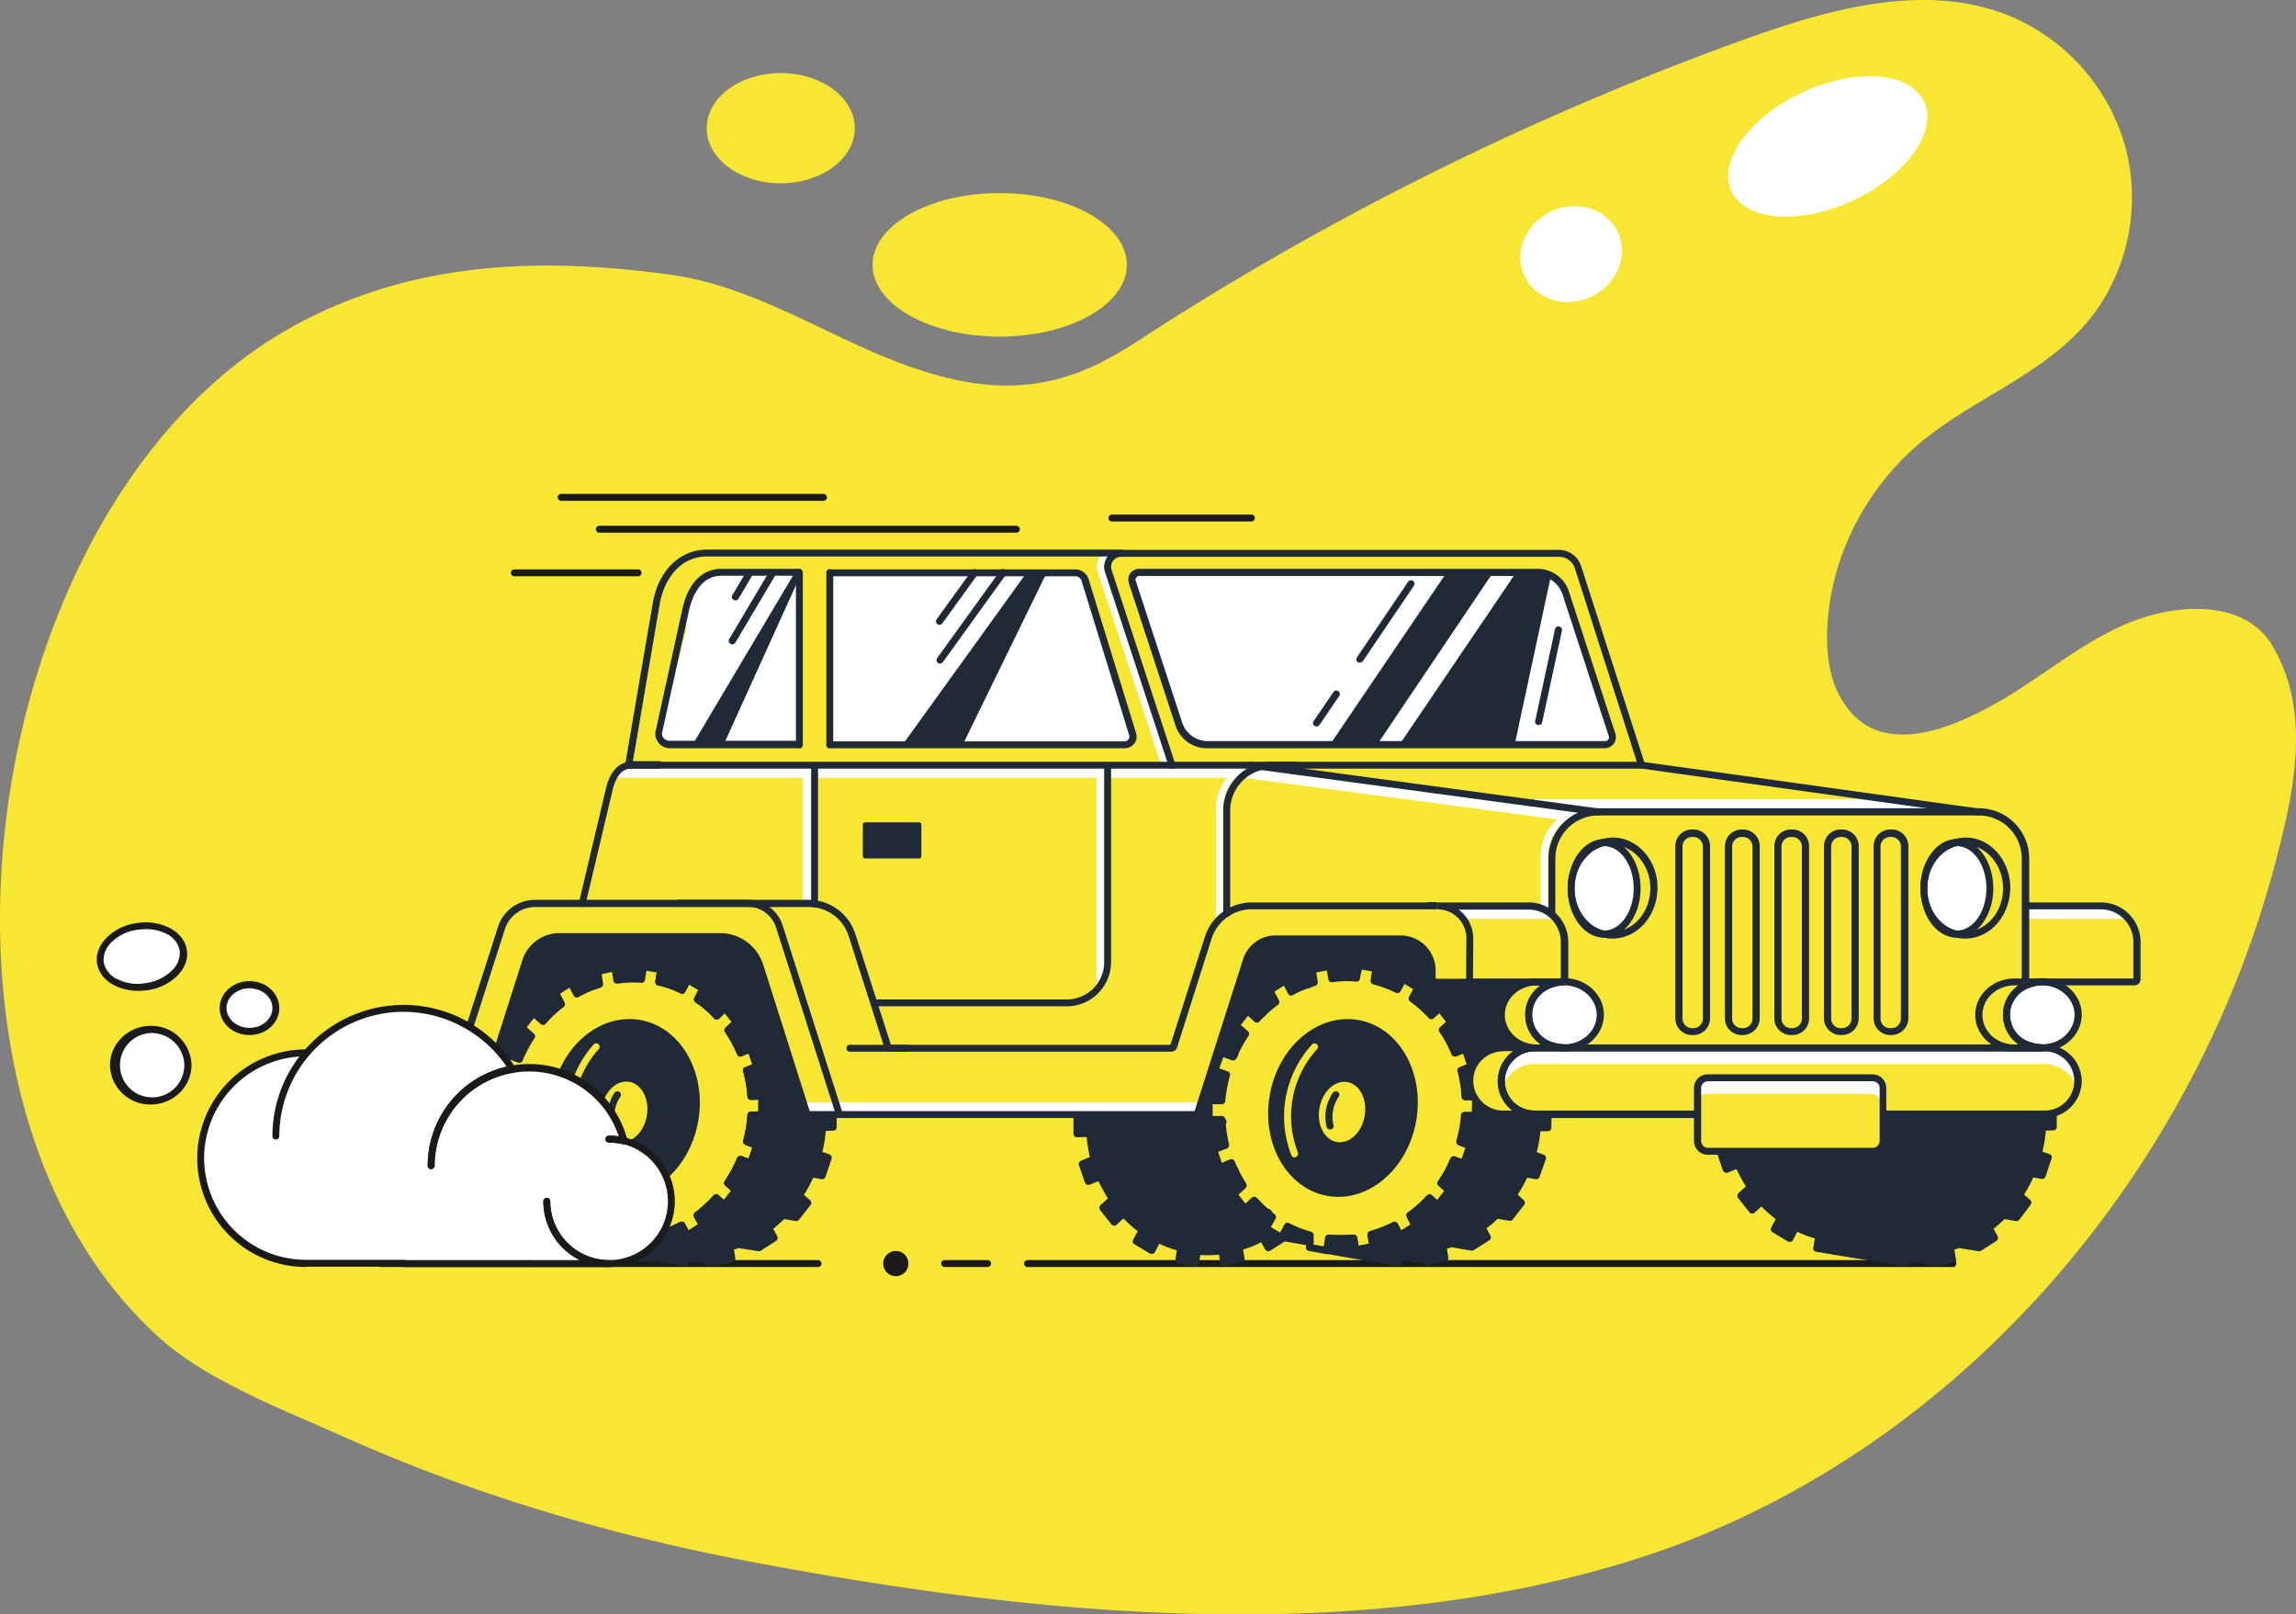 <svg id="e1e0a266-f7d8-4b3a-aa2f-ba627b883d8a" xmlns="http://www.w3.org/2000/svg" viewBox="0 0 799.98 562.38"><rect x="0" y="0" width="799.98" height="562.38" fill="#808080" stroke="none"/><g id="b1ee8569-fa1c-4b94-a2fa-8e0282c7894b"><g id="ba52fb7c-c23e-4ba7-8972-c0575e210acd"><path d="M571,542.8c109.4-35.1,193-132.5,221.8-242.4,6.4-24.2,12.7-52.2-1-75.3-9.7-16.5-33.5-14.7-49.3-8.4-12.3,4.9-23.2,12.9-34.2,20.3-17.4,11.7-52.2,32.6-67,6.1-4.3-7.6-5.1-16.7-4.6-25.4,1.4-24,13.3-47,31.4-62.6,17.2-14.8,39.5-22.7,55.6-39,16.5-16.6,22.9-41.8,16.9-64.5A69.74,69.74,0,0,0,700.9,5.9c-29.3-12.3-62.8-3-92.6,7.7a1025.55,1025.55,0,0,0-200,97.6c-10.2,6.4-19.7,13.4-30.9,17.9-19.4,7.8-37.3,6.2-56.7-.1-29.8-9.6-55.8-29-87.4-33.3-44-6-87-4.8-127.4,16C3.5,164.3-31.6,342.4,31.5,437.9a145.73,145.73,0,0,0,23.3,27.5c16.9,15.6,44.4,25.9,65.1,35.2,45.6,20.4,93.9,34.5,142.9,43.7C362.2,563,473.5,574,571,542.8Z" transform="translate(0.02 -0.05)" style="fill:#f7e733"/></g><ellipse cx="348.32" cy="92.25" rx="44.3" ry="25" style="fill:#f7e733"/><ellipse cx="272.02" cy="44.65" rx="25.8" ry="19.2" style="fill:#f7e733"/><ellipse cx="547.4" cy="88.57" rx="18" ry="16.4" transform="translate(13.64 238.75) rotate(-24.91)" style="fill:#fff"/><ellipse cx="636.82" cy="51.06" rx="37" ry="20.8" transform="translate(37.76 272.92) rotate(-24.91)" style="fill:#fff"/><path d="M285,441.4H132.5a1.2,1.2,0,1,1,0-2.4H285a1.16,1.16,0,0,1,1.2,1.2A1.22,1.22,0,0,1,285,441.4Z" transform="translate(0.02 -0.05)" style="fill:#1a1a1a"/><path d="M344.1,441.4h-15a1.2,1.2,0,0,1,0-2.4h15a1.2,1.2,0,1,1,0,2.4Z" transform="translate(0.02 -0.05)" style="fill:#1a1a1a"/><path d="M680.4,441.4H358a1.2,1.2,0,1,1,0-2.4H679l-.5-2.9a1.22,1.22,0,1,1,2.4-.4l.7,4.3a1,1,0,0,1-.3,1A1,1,0,0,1,680.4,441.4Z" transform="translate(0.02 -0.05)" style="fill:#1a1a1a"/><circle cx="312.12" cy="440.15" r="4.4" style="fill:#1a1a1a"/></g><g id="a1638b83-8187-4a0d-bac2-5bed14c9672d"><rect x="169.82" y="373.55" width="108.1" height="2.4" style="fill:#1f2937"/><polygon points="169.82 374.75 277.82 374.75 264.22 335.85 258.92 328.35 244.32 325.95 194.72 326.35 185.72 329.85 181.92 339.25 169.82 374.75" style="fill:#1f2937"/><rect x="417.82" y="386.95" width="125" height="2.4" style="fill:#1f2937"/><polygon points="417.82 388.15 542.72 388.15 527.02 338.55 520.82 329.05 504.02 325.95 446.62 326.55 436.12 330.85 431.82 342.95 417.82 388.15" style="fill:#1f2937"/><g id="ad135602-5402-41e4-9e49-fce435c9fd7c"><path d="M462.7,401.9l3.5,1.3-2.1,6.3-3.5-1.3a43.18,43.18,0,0,1-4.4,8.2l2.9,2.5-3.9,5.2-2.9-2.6a43,43,0,0,1-6.7,6.1l1.9,3.5-5.3,3.4-1.9-3.6a40.52,40.52,0,0,1-8.1,3.3l.5,3.3.1.8-5.6,1.2h0l-.4.1-.1-.8-.6-3.4a38.66,38.66,0,0,1-4.8.3,25.49,25.49,0,0,1-3.9-.2l-.7,4.3-6-1,.7-4.4a36.6,36.6,0,0,1-8-3l-2.1,3.9-5.3-3.2,2.1-4a39.68,39.68,0,0,1-6.5-5.8l-3.3,3.1-3.9-4.9,3.3-3.1a42.1,42.1,0,0,1-4.2-7.8l-4.1,1.7-2.1-6.1,4.1-1.7a57.21,57.21,0,0,1-1.4-8.1c0-.3-.1-.6-.1-.8l-4.4.1v-6.6l4.4-.1c.1-1.5.3-3,.5-4.5s.6-3,1-4.5l-4.2-1.5,2.1-6.3,4.1,1.5c.1-.3.2-.5.3-.8a50.09,50.09,0,0,1,3.9-7.2l-3.4-2.9,3.9-5.2,3.3,2.9a47,47,0,0,1,6.5-6.1l-2.2-4L401,346l2.1,3.9a59.36,59.36,0,0,1,5.7-2.7c.7-.3,1.5-.5,2.3-.8l-.7-4.5,6-1.3.7,4.4a41,41,0,0,1,8.6-.3l.7-4.4,6,1-.7,4.3c1.3.3,2.5.7,3.7,1.1a33.83,33.83,0,0,1,4.4,1.8l1.6-3.1.4-.7,5.3,3.2-.4.8-1.6,3a45.68,45.68,0,0,1,6.7,5.8l3-2.8,3.9,5-3,2.7a47.8,47.8,0,0,1,4.4,8l3.6-1.5,2.1,6.1-3.5,1.5a47.73,47.73,0,0,1,1.5,9.2l3.8-.1v6.6l-3.7.1a33.71,33.71,0,0,1-1.2,9.6Z" transform="translate(0.02 -0.05)" style="fill:#1f2937"/><path d="M416.7,441.3h-.2l-6-1a1.37,1.37,0,0,1-.8-.5,1,1,0,0,1-.2-.9l.5-3.3a40.39,40.39,0,0,1-6.1-2.3l-1.5,2.9a1.24,1.24,0,0,1-.8.6,1.73,1.73,0,0,1-1-.1l-5.3-3.2a1.17,1.17,0,0,1-.5-1.6l1.6-3a41.45,41.45,0,0,1-5-4.4l-2.4,2.2a1,1,0,0,1-.9.3,1.19,1.19,0,0,1-.9-.5l-3.9-4.9a1.36,1.36,0,0,1,.1-1.7l2.6-2.4c-1.2-1.9-2.3-4-3.3-6l-3,1.2a1.7,1.7,0,0,1-1,0,1.58,1.58,0,0,1-.7-.7l-2.1-6.1a1.19,1.19,0,0,1,.7-1.5l3.1-1.3a53.72,53.72,0,0,1-1.1-7l-3.3.1a1.61,1.61,0,0,1-.9-.3,1.27,1.27,0,0,1-.4-.9v-6.6a1.16,1.16,0,0,1,1.2-1.2l3.3-.1c.1-1.2.3-2.4.5-3.6s.4-2.4.7-3.5l-3.1-1.1a1.11,1.11,0,0,1-.7-1.5l2.1-6.3a1.06,1.06,0,0,1,.6-.7,1.16,1.16,0,0,1,1,0l3.1,1.1a41.17,41.17,0,0,1,3.3-6.2l-2.6-2.2a1.25,1.25,0,0,1-.2-1.7l3.9-5.2a1.35,1.35,0,0,1,.9-.5,1.4,1.4,0,0,1,.9.3l2.4,2.1a44.21,44.21,0,0,1,5-4.7l-1.7-3.1a1.23,1.23,0,0,1,.4-1.6l5.3-3.4a1.64,1.64,0,0,1,1-.2,1.56,1.56,0,0,1,.8.6l1.6,2.9a50,50,0,0,1,4.8-2.1c.4-.2.9-.3,1.3-.5l-.6-3.4a1.22,1.22,0,0,1,1-1.4l6-1.3a1,1,0,0,1,.9.2,1,1,0,0,1,.5.8l.5,3.2a47.55,47.55,0,0,1,6.5-.2l.5-3.3a1.37,1.37,0,0,1,.5-.8,1,1,0,0,1,.9-.2l6,1a1.37,1.37,0,0,1,.8.5,1,1,0,0,1,.2.9l-.5,3.2a27.59,27.59,0,0,1,2.7.8c1.2.4,2.3.9,3.5,1.4l1.4-2.7a1.34,1.34,0,0,1,.7-.6,1.73,1.73,0,0,1,1,.1l5.3,3.2a1.17,1.17,0,0,1,.5,1.6l-1.5,2.8a42.33,42.33,0,0,1,5.1,4.4l2.1-1.9a1,1,0,0,1,.9-.3,1.19,1.19,0,0,1,.9.5l3.9,5a1.36,1.36,0,0,1-.1,1.7l-2.2,2a46.46,46.46,0,0,1,3.4,6.2l2.5-1a1.7,1.7,0,0,1,1,0,1.58,1.58,0,0,1,.7.7l2.1,6.1a1.19,1.19,0,0,1-.7,1.5l-2.6,1.1a45.08,45.08,0,0,1,1.2,7.2l2.6-.1a1.61,1.61,0,0,1,.9.3,1.27,1.27,0,0,1,.4.9v6.6a1.16,1.16,0,0,1-1.2,1.2l-2.6.1a44.47,44.47,0,0,1-1.2,7.3l2.5.9a1.11,1.11,0,0,1,.7,1.5l-2.1,6.3a1.06,1.06,0,0,1-.6.7,1,1,0,0,1-.9,0l-2.4-.9a48.86,48.86,0,0,1-3.4,6.4l2.1,1.8a1.25,1.25,0,0,1,.2,1.7l-3.9,5.2a1.35,1.35,0,0,1-.9.5,1.4,1.4,0,0,1-.9-.3l-2-1.8a59.12,59.12,0,0,1-5.2,4.8l1.4,2.6a1.23,1.23,0,0,1-.4,1.6l-5.3,3.4a1.64,1.64,0,0,1-1,.2,1.56,1.56,0,0,1-.8-.6l-1.4-2.5a34.45,34.45,0,0,1-6.3,2.5l.5,3.1a1.24,1.24,0,0,1-.9,1.4l-5.6,1.2H427l-.4.1a1,1,0,0,1-.9-.2,1,1,0,0,1-.5-.8l-.5-3c-1.2.1-2.5.2-3.7.2a26.2,26.2,0,0,1-2.8-.1l-.5,3.2a1.37,1.37,0,0,1-.5.8A2,2,0,0,1,416.7,441.3Zm-4.7-3.2,3.6.6.5-3.1a1.2,1.2,0,0,1,1.3-1c1.2.1,2.5.2,3.7.2a35.53,35.53,0,0,0,4.6-.3,1.25,1.25,0,0,1,1.4,1l.5,2.9,3.6-.8-.5-3a1.3,1.3,0,0,1,.9-1.4,45.07,45.07,0,0,0,7.9-3.2,1.31,1.31,0,0,1,1.7.5l1.3,2.4,3.3-2.1-1.4-2.5a1.38,1.38,0,0,1,.3-1.6,46.25,46.25,0,0,0,6.5-6,1.15,1.15,0,0,1,1.7-.1l1.9,1.7,2.5-3.2-2-1.8a1.13,1.13,0,0,1-.2-1.6,47.32,47.32,0,0,0,4.3-8,1.19,1.19,0,0,1,1.5-.7l2.4.9,1.3-3.9-2.4-.9a1.2,1.2,0,0,1-.8-1.5,47,47,0,0,0,1.5-9,1.2,1.2,0,0,1,1.2-1.1l2.6-.1v-4.1l-2.5.1a1.2,1.2,0,0,1-1.2-1.1,44.75,44.75,0,0,0-1.5-8.9,1.08,1.08,0,0,1,.7-1.4l2.5-1-1.3-3.8-2.4,1a1.17,1.17,0,0,1-1.6-.7,38.81,38.81,0,0,0-4.3-7.7,1.23,1.23,0,0,1,.2-1.6l2.1-2-2.4-3-2,1.9a1.15,1.15,0,0,1-1.7-.1,34.93,34.93,0,0,0-6.5-5.6,1.25,1.25,0,0,1-.4-1.6l1.4-2.7-3.2-1.9-1.4,2.6a1.17,1.17,0,0,1-1.6.5,32.51,32.51,0,0,0-4.3-1.8,24.18,24.18,0,0,0-3.6-1,1.24,1.24,0,0,1-.9-1.4l.5-3.1-3.6-.6-.5,3.2a1.2,1.2,0,0,1-1.3,1,38.23,38.23,0,0,0-8.3.3,1.25,1.25,0,0,1-1.4-1l-.5-3.1-3.6.8.5,3.3a1.34,1.34,0,0,1-.8,1.4c-.7.2-1.5.5-2.2.7a40.5,40.5,0,0,0-5.6,2.6,1,1,0,0,1-.9.1,1.06,1.06,0,0,1-.7-.6l-1.5-2.8-3.3,2.1,1.6,3a1.38,1.38,0,0,1-.3,1.6,39,39,0,0,0-6.3,5.9,1.23,1.23,0,0,1-.8.4,1.61,1.61,0,0,1-.9-.3l-2.4-2.1-2.5,3.2,2.5,2.2a1.13,1.13,0,0,1,.2,1.6,43.83,43.83,0,0,0-3.8,7.1c-.1.3-.2.5-.3.8a1.26,1.26,0,0,1-1.6.7l-3-1.1-1.3,3.9,3,1.1a1.29,1.29,0,0,1,.8,1.5,31.17,31.17,0,0,0-.9,4.4c-.2,1.5-.4,3-.5,4.4a1.2,1.2,0,0,1-1.2,1.1l-3.2.1V394l3.2-.1h0a1.22,1.22,0,0,1,1.2,1.2,2.2,2.2,0,0,0,.1.8,52.07,52.07,0,0,0,1.3,7.9,1.17,1.17,0,0,1-.7,1.4l-3.1,1.3,1.3,3.8,2.9-1.2a1.39,1.39,0,0,1,.9,0,1.58,1.58,0,0,1,.7.7,42.78,42.78,0,0,0,4.1,7.6,1.23,1.23,0,0,1-.2,1.6l-2.5,2.3,2.4,3,2.3-2.2a1.4,1.4,0,0,1,.9-.3,1.8,1.8,0,0,1,.9.4,37.16,37.16,0,0,0,6.3,5.6,1.25,1.25,0,0,1,.4,1.6l-1.6,2.9,3.2,1.9,1.5-2.8a1.17,1.17,0,0,1,1.6-.5,36.64,36.64,0,0,0,7.8,2.9,1.3,1.3,0,0,1,.9,1.4Z" transform="translate(0.02 -0.05)" style="fill:#1f2937"/><path d="M685,397.7l3.5,1.3-2.1,6.3-3.5-1.3a43.18,43.18,0,0,1-4.4,8.2l2.9,2.5-3.9,5.2-2.9-2.6a43,43,0,0,1-6.7,6.1l1.9,3.5-5.3,3.4-1.9-3.6a40.52,40.52,0,0,1-8.1,3.3l.5,3.3.1.8-5.6,1.2h0l-.4.1-.1-.8-.6-3.4a38.66,38.66,0,0,1-4.8.3,25.49,25.49,0,0,1-3.9-.2l-.7,4.3-6-1,.7-4.4a36.6,36.6,0,0,1-8-3l-2.1,3.9-5.3-3.2,2.1-4a39.68,39.68,0,0,1-6.5-5.8l-3.3,3.1-3.9-4.9,3.3-3.1a42.1,42.1,0,0,1-4.2-7.8l-4.1,1.7-2.1-6.1,4.1-1.7a45.8,45.8,0,0,1-1.4-8.1c0-.3-.1-.6-.1-.8l-4.4.1v-6.6l4.4-.1c.1-1.5.3-3,.5-4.5s.6-3,.9-4.5l-4.2-1.5,2.1-6.3,4.1,1.5c.1-.3.2-.5.3-.8a50.09,50.09,0,0,1,3.9-7.2l-3.4-2.9,3.9-5.2,3.3,2.9a47,47,0,0,1,6.5-6.1l-2.2-4,5.3-3.4,2.1,3.9A59.36,59.36,0,0,1,631,343c.7-.3,1.5-.5,2.3-.8l-.7-4.5,6-1.3.7,4.4a41,41,0,0,1,8.6-.3l.7-4.4,6,1-.7,4.3c1.3.3,2.5.7,3.7,1.1a33.83,33.83,0,0,1,4.4,1.8l1.6-3.1.4-.7,5.3,3.2-.4.8-1.6,3a41,41,0,0,1,6.7,5.8l3-2.8,4,4.9-2.9,2.7a47.8,47.8,0,0,1,4.4,8l3.6-1.5,2.1,6.1-3.5,1.5a47.73,47.73,0,0,1,1.5,9.2l3.8-.1v6.6l-3.7.1a37.88,37.88,0,0,1-1.3,9.7Z" transform="translate(0.02 -0.05)" style="fill:#1f2937"/><path d="M639,437.1h-.2l-6-1a1.37,1.37,0,0,1-.8-.5,1,1,0,0,1-.2-.9l.5-3.3a31.93,31.93,0,0,1-6.1-2.3l-1.5,2.9a1.24,1.24,0,0,1-.8.6,1.73,1.73,0,0,1-1-.1l-5.3-3.2a1.17,1.17,0,0,1-.5-1.6l1.6-3a41.45,41.45,0,0,1-5-4.4l-2.4,2.2a1.4,1.4,0,0,1-.9.3,1.19,1.19,0,0,1-.9-.5l-3.9-4.9a1.36,1.36,0,0,1,.1-1.7l2.6-2.4c-1.2-1.9-2.3-4-3.3-6l-3,1.2a1.7,1.7,0,0,1-1,0,1.58,1.58,0,0,1-.7-.7l-2.1-6.1a1.19,1.19,0,0,1,.7-1.5l3.1-1.3a53.72,53.72,0,0,1-1.1-7l-3.3.1a1.61,1.61,0,0,1-.9-.3,1.27,1.27,0,0,1-.4-.9v-6.6a1.16,1.16,0,0,1,1.2-1.2l3.3-.1c.1-1.2.3-2.4.5-3.6s.4-2.4.7-3.5l-3.1-1.1a1.11,1.11,0,0,1-.7-1.5l2.1-6.3a1.06,1.06,0,0,1,.6-.7,1,1,0,0,1,.9,0l3.1,1.1a41.17,41.17,0,0,1,3.3-6.2l-2.6-2.2a1.25,1.25,0,0,1-.2-1.7l3.9-5.2a1.35,1.35,0,0,1,.9-.5,1.4,1.4,0,0,1,.9.3l2.4,2.1a44.21,44.21,0,0,1,5-4.7l-1.7-3.1a1.23,1.23,0,0,1,.4-1.6l5.3-3.4a1.64,1.64,0,0,1,1-.2,1.56,1.56,0,0,1,.8.6l1.6,2.9a50,50,0,0,1,4.8-2.1c.4-.2.9-.3,1.3-.5l-.6-3.4a1.22,1.22,0,0,1,1-1.4l6-1.3a1,1,0,0,1,.9.2,1,1,0,0,1,.5.8l.5,3.2a47.55,47.55,0,0,1,6.5-.2l.5-3.3a1.37,1.37,0,0,1,.5-.8,1,1,0,0,1,.9-.2l6,1a1.17,1.17,0,0,1,1,1.4l-.5,3.2a27.59,27.59,0,0,1,2.7.8c1.2.4,2.3.9,3.5,1.4l1.4-2.7a1.34,1.34,0,0,1,.7-.6,1.73,1.73,0,0,1,1,.1l5.3,3.2a1.17,1.17,0,0,1,.5,1.6l-1.5,2.8a42.33,42.33,0,0,1,5.1,4.4l2.1-1.9a1.4,1.4,0,0,1,.9-.3,1.19,1.19,0,0,1,.9.5l4,4.9a1.36,1.36,0,0,1-.1,1.7l-2.2,2a46.46,46.46,0,0,1,3.4,6.2l2.5-1a1.7,1.7,0,0,1,1,0,1.58,1.58,0,0,1,.7.7l2.1,6.1a1.19,1.19,0,0,1-.7,1.5l-2.6,1.1a45.08,45.08,0,0,1,1.2,7.2l2.6-.1a1.61,1.61,0,0,1,.9.3,1.27,1.27,0,0,1,.4.9v6.6a1.16,1.16,0,0,1-1.2,1.2l-2.6.1A44.47,44.47,0,0,1,686,397l2.5.9a1.11,1.11,0,0,1,.7,1.5l-2.1,6.3a1.06,1.06,0,0,1-.6.7,1.16,1.16,0,0,1-1,0l-2.4-.9a48.86,48.86,0,0,1-3.4,6.4l2.1,1.8a1.25,1.25,0,0,1,.2,1.7l-3.9,5.2a1.35,1.35,0,0,1-.9.5,1.4,1.4,0,0,1-.9-.3l-2-1.8a59.12,59.12,0,0,1-5.2,4.8l1.4,2.6a1.23,1.23,0,0,1-.4,1.6l-5.3,3.4a1.64,1.64,0,0,1-1,.2,1.56,1.56,0,0,1-.8-.6l-1.4-2.5a43.85,43.85,0,0,1-6.3,2.6l.5,3.1a1.24,1.24,0,0,1-.9,1.4l-5.6,1.2h-.1l-.4.1a1.23,1.23,0,0,1-1-.2,1,1,0,0,1-.5-.8l-.5-3c-1.2.1-2.5.2-3.7.2a26.2,26.2,0,0,1-2.8-.1l-.5,3.2a1.37,1.37,0,0,1-.5.8C639.5,437,639.3,437.1,639,437.1Zm-4.6-3.2,3.6.6.5-3.1a1.2,1.2,0,0,1,1.3-1c1.2.1,2.5.2,3.7.2a35.53,35.53,0,0,0,4.6-.3,1.25,1.25,0,0,1,1.4,1l.5,2.9,3.6-.8-.5-3a1.3,1.3,0,0,1,.9-1.4,45.07,45.07,0,0,0,7.9-3.2,1.31,1.31,0,0,1,1.7.5l1.3,2.4,3.3-2.1-1.4-2.5a1.38,1.38,0,0,1,.3-1.6,46.25,46.25,0,0,0,6.5-6,1.15,1.15,0,0,1,1.7-.1l1.9,1.7,2.5-3.2-2-1.8a1.13,1.13,0,0,1-.2-1.6,40.7,40.7,0,0,0,4.2-8,1.26,1.26,0,0,1,1.6-.7l2.4.9,1.3-3.9-2.3-.8a1.28,1.28,0,0,1-.7-.5,1.18,1.18,0,0,1-.1-1,44.53,44.53,0,0,0,1.5-9,1.2,1.2,0,0,1,1.2-1.1l2.6-.1v-4.1l-2.5.1a1.38,1.38,0,0,1-1.3-1.1,44.75,44.75,0,0,0-1.5-8.9,1.08,1.08,0,0,1,.7-1.4l2.5-1-1.3-3.8-2.4,1a1.17,1.17,0,0,1-1.6-.7,44.59,44.59,0,0,0-4.3-7.7,1.23,1.23,0,0,1,.2-1.6l2.1-2-2.4-3-2,1.9a1.15,1.15,0,0,1-1.7-.1,34.93,34.93,0,0,0-6.5-5.6,1.25,1.25,0,0,1-.4-1.6l1.4-2.7-3.2-1.9-1.4,2.6a1.17,1.17,0,0,1-1.6.5,32.51,32.51,0,0,0-4.3-1.8,24.18,24.18,0,0,0-3.6-1,1.24,1.24,0,0,1-.9-1.4l.5-3.1-3.6-.6-.5,3.2a1.2,1.2,0,0,1-1.3,1,38.23,38.23,0,0,0-8.3.3,1.25,1.25,0,0,1-1.4-1l-.5-3.1-3.6.8.5,3.3a1.34,1.34,0,0,1-.8,1.4c-.7.2-1.5.5-2.2.7a40.5,40.5,0,0,0-5.6,2.6,1,1,0,0,1-.9.1,1.06,1.06,0,0,1-.7-.6l-1.5-2.8-3.3,2.1,1.6,3a1.38,1.38,0,0,1-.3,1.6,39,39,0,0,0-6.3,5.9,1.23,1.23,0,0,1-.8.4,1.61,1.61,0,0,1-.9-.3l-2.4-2.1-2.4,3.2,2.5,2.2a1.13,1.13,0,0,1,.2,1.6,43.83,43.83,0,0,0-3.8,7.1c-.1.3-.2.5-.3.8a1.26,1.26,0,0,1-1.6.7l-3-1.1-1.3,3.9,3,1.1a1.29,1.29,0,0,1,.8,1.5,31.17,31.17,0,0,0-.9,4.4c-.2,1.5-.4,3-.5,4.4a1.2,1.2,0,0,1-1.2,1.1l-3.2.1v4.1l3.2-.1a1.38,1.38,0,0,1,1.3,1.2,2.2,2.2,0,0,0,.1.8,52.07,52.07,0,0,0,1.3,7.9,1.17,1.17,0,0,1-.7,1.4l-3.1,1.3,1.3,3.8,2.9-1.2a1.39,1.39,0,0,1,.9,0,1.58,1.58,0,0,1,.7.7,42.78,42.78,0,0,0,4.1,7.6,1.23,1.23,0,0,1-.2,1.6l-2.5,2.3,2.4,3,2.3-2.2a1.4,1.4,0,0,1,.9-.3,1.8,1.8,0,0,1,.9.4,37.16,37.16,0,0,0,6.3,5.6,1.25,1.25,0,0,1,.4,1.6l-1.6,2.9,3.2,1.9,1.5-2.8a1.17,1.17,0,0,1,1.6-.5,36.64,36.64,0,0,0,7.8,2.9,1.3,1.3,0,0,1,.9,1.4Z" transform="translate(0.02 -0.05)" style="fill:#1f2937"/><path d="M664,441.2h-.2l-25-4.1a1.17,1.17,0,0,1-1-1.4l.7-4.3a1.2,1.2,0,0,1,1.3-1c1.2.1,2.5.2,3.7.2a34.4,34.4,0,0,0,4.6-.3,1.31,1.31,0,0,1,1.4,1l.5,2.9,3.6-.8-.5-3a1.3,1.3,0,0,1,.9-1.4,45.07,45.07,0,0,0,7.9-3.2,1.31,1.31,0,0,1,1.7.5l1.3,2.4,3.3-2.1-1.4-2.5a1.38,1.38,0,0,1,.3-1.6,46.25,46.25,0,0,0,6.5-6,1.15,1.15,0,0,1,1.7-.1l1.9,1.7,2.5-3.2-2-1.8a1.13,1.13,0,0,1-.2-1.6,47.32,47.32,0,0,0,4.3-8,1.19,1.19,0,0,1,1.5-.7l2.4.9,1.3-3.9-2.4-.9a1.35,1.35,0,0,1-.8-1.5,47,47,0,0,0,1.5-9,1.2,1.2,0,0,1,1.2-1.1l2.6-.1v-4.1l-2.5.1h0a1.2,1.2,0,0,1-1.2-1.1,44.75,44.75,0,0,0-1.5-8.9,1.08,1.08,0,0,1,.7-1.4l2.5-1-1.3-3.8-2.4,1a1.17,1.17,0,0,1-1.6-.7,38.81,38.81,0,0,0-4.3-7.7,1.23,1.23,0,0,1,.2-1.6l2.1-2-2.4-3-2,1.9a1.15,1.15,0,0,1-1.7-.1,34.93,34.93,0,0,0-6.5-5.6,1.25,1.25,0,0,1-.4-1.6l1.4-2.7L665,343l-1.4,2.6a1.17,1.17,0,0,1-1.6.5,32.51,32.51,0,0,0-4.3-1.8,24.18,24.18,0,0,0-3.6-1,1.24,1.24,0,0,1-.9-1.4l.7-4.3a1.37,1.37,0,0,1,.5-.8,1,1,0,0,1,.9-.2l25,4.1a1.17,1.17,0,0,1,1,1.4l-.1.6,8.5,1.4a.52.52,0,0,1,.4.2l5.3,3.2a1.17,1.17,0,0,1,.5,1.6l-1.5,2.8a17,17,0,0,0,1.4,1l6.9,1.1a1.23,1.23,0,0,1,.8.4l4,4.9a1.36,1.36,0,0,1-.1,1.7l-2.2,2c.9,1.4,1.8,2.9,2.6,4.4l4,.7a1.59,1.59,0,0,1,1,.8l2.1,6.1a1.19,1.19,0,0,1-.7,1.5l-2.6,1.1a49.27,49.27,0,0,1,1.1,6.7l2.9.5a1.19,1.19,0,0,1,1,1.2v6.6a1.16,1.16,0,0,1-1.2,1.2l-2.6.1a44.47,44.47,0,0,1-1.2,7.3l2.5.9a1.11,1.11,0,0,1,.7,1.5l-2.1,6.3a1.23,1.23,0,0,1-1.4.8l-2.9-.5a43,43,0,0,1-3.2,6l2.1,1.8a1.25,1.25,0,0,1,.2,1.7l-3.9,5.2a1.35,1.35,0,0,1-1.2.5l-4-.7c-1.2,1.2-2.5,2.3-3.8,3.4l1.4,2.6a1.23,1.23,0,0,1-.4,1.6l-5.3,3.4a1.49,1.49,0,0,1-.9.2l-6.9-1.1c-.5.2-1.1.4-1.6.6l.5,3.1a1.24,1.24,0,0,1-.9,1.4l-6,1.3a1.23,1.23,0,0,1-1-.2.1.1,0,0,1-.1-.1l-7.9-1.3-.1.8A2.19,2.19,0,0,1,664,441.2Zm-13.4-4.7,12.4,2,.1-.8a1.17,1.17,0,0,1,1.4-1l9.7,1.6h.2l4.3-.9-.5-3a1.3,1.3,0,0,1,.9-1.4c.9-.3,1.9-.6,2.8-.9a1.27,1.27,0,0,1,.6-.1l6.7,1.1,4-2.6-1.4-2.5a1.38,1.38,0,0,1,.3-1.6,64,64,0,0,0,4.9-4.2,1.13,1.13,0,0,1,1.1-.3l3.9.6,2.8-3.7-2-1.8a1.13,1.13,0,0,1-.2-1.6,51.77,51.77,0,0,0,4-7.3,1.21,1.21,0,0,1,1.3-.7l2.8.5,1.4-4.1-2.4-.9c-.4-.1-.6-.4-.8-.8a.85.85,0,0,1,0-.7,44.53,44.53,0,0,0,1.5-9,1.2,1.2,0,0,1,1.2-1.1l2.6-.1v-4.4l-2.8-.5a1.09,1.09,0,0,1-1-1.1A45.35,45.35,0,0,0,709,377a1.08,1.08,0,0,1,.7-1.4l2.5-1-1.5-4.4-3.9-.6a1.27,1.27,0,0,1-.9-.7,30.84,30.84,0,0,0-3.3-5.5,1.23,1.23,0,0,1,.2-1.6l2.1-2-2.9-3.7-6.8-1.1a.86.86,0,0,1-.6-.3c-.8-.7-1.6-1.2-2.3-1.8a1.25,1.25,0,0,1-.4-1.6l1.4-2.7-4.1-2.4-9.5-1.6a1.17,1.17,0,0,1-1-1.4l.1-.6-12.4-2,4.2,2.5a1.17,1.17,0,0,1,.5,1.6l-1.5,2.8a42.33,42.33,0,0,1,5.1,4.4l2.1-1.9a1.4,1.4,0,0,1,.9-.3,1.19,1.19,0,0,1,.9.5l4,4.9a1.36,1.36,0,0,1-.1,1.7l-2.2,2a46.46,46.46,0,0,1,3.4,6.2l2.5-1a1.7,1.7,0,0,1,1,0,1.58,1.58,0,0,1,.7.7l2.1,6.1a1.19,1.19,0,0,1-.7,1.5l-2.6,1.1a45.08,45.08,0,0,1,1.2,7.2l2.6-.1a1.61,1.61,0,0,1,.9.3,1.27,1.27,0,0,1,.4.9v6.6a1.16,1.16,0,0,1-1.2,1.2l-2.6.1a44.47,44.47,0,0,1-1.2,7.3l2.5.9a1.11,1.11,0,0,1,.7,1.5l-2.1,6.3a1.06,1.06,0,0,1-.6.7,1.16,1.16,0,0,1-1,0l-2.4-.9a48.86,48.86,0,0,1-3.4,6.4l2.1,1.8a1.25,1.25,0,0,1,.2,1.7l-3.9,5.2a1.35,1.35,0,0,1-.9.5,1.4,1.4,0,0,1-.9-.3l-2-1.8a59.12,59.12,0,0,1-5.2,4.8l1.4,2.6a1.23,1.23,0,0,1-.4,1.6l-5.3,3.4a1.64,1.64,0,0,1-1,.2,1.56,1.56,0,0,1-.8-.6l-1.4-2.5a43.85,43.85,0,0,1-6.3,2.6l.5,3.1a1.24,1.24,0,0,1-.9,1.4Zm-10.2-1.7,7.5,1.2c0-.1-.1-.2-.1-.3l-.5-3c-1.2.1-2.5.2-3.7.2a26.2,26.2,0,0,1-2.8-.1Zm15.4-93.9a27.59,27.59,0,0,1,2.7.8c1.2.4,2.3.9,3.5,1.4l1.4-2.7c0-.1.1-.2.2-.3l-7.5-1.2Z" transform="translate(0.02 -0.05)" style="fill:#1f2937"/><path d="M710,401.7l3.5,1.3-2.1,6.3-3.8-.6a41.91,41.91,0,0,1-4.1,7.5l2.9,2.5-3.9,5.2-4.6-.8a40.58,40.58,0,0,1-5,4.3l1.9,3.5-5.3,3.4-7.2-1.2a14,14,0,0,1-2.9.9l.7,4.2-6,1.3v-.2l-9.7-1.6-.3,2-25-4.1.7-4.3c1.3.1,2.6.2,3.9.2a38.66,38.66,0,0,0,4.8-.3l.6,3.4.1.8.4-.1h0l5.6-1.2-.1-.8-.5-3.3a38.25,38.25,0,0,0,8.1-3.3l1.9,3.6,5.3-3.4-1.9-3.5a48.54,48.54,0,0,0,6.7-6.1l2.9,2.6,3.9-5.2-2.9-2.5A49.67,49.67,0,0,0,683,404l3.5,1.3,2.1-6.3-3.5-1.3a47.5,47.5,0,0,0,1.5-9.3l3.7-.1v-6.6l-3.8.1a47.73,47.73,0,0,0-1.5-9.2l3.5-1.5-2.1-6.1-3.6,1.5a47.8,47.8,0,0,0-4.4-8l2.9-2.7-4-4.9-3,2.8a41.69,41.69,0,0,0-6.7-5.8l1.6-3,.4-.8-5.3-3.2-.4.7-1.6,3.1a33.83,33.83,0,0,0-4.4-1.8c-1.2-.4-2.5-.8-3.7-1.1l.7-4.3,25,4.1-.3,1.9,9.7,1.6,5.3,3.2-2,3.7,2.4,1.8,7.2,1.2,4,4.9-2.9,2.7a40.84,40.84,0,0,1,3.4,5.7l4.6.8,2.1,6.1-3.5,1.5a61.71,61.71,0,0,1,1.5,8.4l3.8.6v6.6l-3.7.1a47.5,47.5,0,0,1-1.5,9.3Z" transform="translate(0.02 -0.05)" style="fill:#1f2937"/><path d="M260.1,397.7l3.5,1.3-2.1,6.3L258,404a49.67,49.67,0,0,1-4.4,8.2l2.9,2.5-4,5.1-2.9-2.6a43,43,0,0,1-6.7,6.1l1.9,3.5-5.3,3.4-1.9-3.6a40.52,40.52,0,0,1-8.1,3.3l.5,3.3.1.8-5.6,1.2h0l-.4.1-.1-.8-.6-3.4a38.66,38.66,0,0,1-4.8.3,25.49,25.49,0,0,1-3.9-.2l-.7,4.3-6-1,.7-4.4a36.6,36.6,0,0,1-8-3l-2.1,3.9-5.3-3.2,2.1-4a39.68,39.68,0,0,1-6.5-5.8l-3.3,3.1-3.9-5L185,413a42.1,42.1,0,0,1-4.2-7.8l-4.1,1.7-2.1-6.1,4.1-1.7a57.21,57.21,0,0,1-1.4-8.1c0-.3-.1-.6-.1-.8l-4.4.1v-6.6l4.4-.1c.1-1.5.3-3,.5-4.5s.6-3,1-4.5l-4.2-1.5,2.1-6.2,4.1,1.5c.1-.3.2-.5.3-.8a50.09,50.09,0,0,1,3.9-7.2l-3.3-2.9,3.9-5.1,3.3,2.9a47,47,0,0,1,6.5-6.1l-2.2-4,5.3-3.4,2.1,3.9a41.67,41.67,0,0,1,5.7-2.6c.7-.3,1.5-.5,2.3-.8l-.7-4.5,6-1.3.7,4.4a41,41,0,0,1,8.6-.3l.7-4.4,6,1-.7,4.3c1.3.3,2.5.7,3.7,1.1a33.83,33.83,0,0,1,4.4,1.8l1.6-3.1.4-.7,5.3,3.2-.4.8-1.6,3a45.68,45.68,0,0,1,6.7,5.8l3-2.8,3.9,5-3,2.7a47.8,47.8,0,0,1,4.4,8l3.6-1.5,2.1,6.1-3.5,1.5a47.73,47.73,0,0,1,1.5,9.2l3.8-.1v6.6l-3.7.1a32.57,32.57,0,0,1-1.2,9.5Z" transform="translate(0.02 -0.05)" style="fill:#f7e733"/><path d="M214,437h-.2l-6-1a1.37,1.37,0,0,1-.8-.5,1,1,0,0,1-.2-.9l.5-3.3a44.89,44.89,0,0,1-6.1-2.3l-1.5,2.9a1.24,1.24,0,0,1-.8.6,1.73,1.73,0,0,1-1-.1l-5.3-3.2a1.17,1.17,0,0,1-.5-1.6l1.6-3a41.45,41.45,0,0,1-5-4.4l-2.4,2.2c-.3.2-.6.4-.9.3a1.19,1.19,0,0,1-.9-.5l-3.9-5a1.36,1.36,0,0,1,.1-1.7l2.6-2.4A59.19,59.19,0,0,1,180,407l-3,1.2a1.7,1.7,0,0,1-1,0,1.58,1.58,0,0,1-.7-.7l-2.1-6.1a1.19,1.19,0,0,1,.7-1.5l3.1-1.3a53.72,53.72,0,0,1-1.1-7l-3.3.1a1.61,1.61,0,0,1-.9-.3,1.27,1.27,0,0,1-.4-.9v-6.6a1.16,1.16,0,0,1,1.2-1.2l3.3-.1c.1-1.2.3-2.4.5-3.5s.4-2.4.7-3.5l-3.1-1.1a1.11,1.11,0,0,1-.7-1.5l2.1-6.2a1.06,1.06,0,0,1,.6-.7,1.16,1.16,0,0,1,1,0l3.1,1.1a41.17,41.17,0,0,1,3.3-6.2l-2.6-2.2a1.25,1.25,0,0,1-.2-1.7l3.9-5.1a1.35,1.35,0,0,1,.9-.5,1.4,1.4,0,0,1,.9.3l2.4,2.1a55.58,55.58,0,0,1,5-4.7l-1.7-3.1a1.23,1.23,0,0,1,.4-1.6l5.3-3.4a1.64,1.64,0,0,1,1-.2,1.56,1.56,0,0,1,.8.6l1.6,2.9a50,50,0,0,1,4.8-2.1c.4-.2.9-.3,1.3-.5l-.6-3.4a1.22,1.22,0,0,1,1-1.4l6-1.3a1,1,0,0,1,.9.2,1,1,0,0,1,.5.8l.5,3.2a47.55,47.55,0,0,1,6.5-.2l.5-3.3a1.17,1.17,0,0,1,1.4-1l6,1a1.37,1.37,0,0,1,.8.5,1,1,0,0,1,.2.9l-.5,3.2a27.59,27.59,0,0,1,2.7.8c1.2.4,2.3.9,3.5,1.4l1.4-2.7a1.24,1.24,0,0,1,.8-.6,1.73,1.73,0,0,1,1,.1l5.3,3.2a1.17,1.17,0,0,1,.5,1.6l-1.5,2.8a42.33,42.33,0,0,1,5.1,4.4l2.1-1.9a1,1,0,0,1,.9-.3,1.19,1.19,0,0,1,.9.5l3.9,5a1.36,1.36,0,0,1-.1,1.7l-2.2,2a46.46,46.46,0,0,1,3.4,6.2l2.5-1a1.7,1.7,0,0,1,1,0,1.58,1.58,0,0,1,.7.7l2.1,6.1a1.19,1.19,0,0,1-.7,1.5l-2.6,1.1a45.08,45.08,0,0,1,1.2,7.2l2.6-.1a1.61,1.61,0,0,1,.9.3,1.27,1.27,0,0,1,.4.9v6.6a1.16,1.16,0,0,1-1.2,1.2l-2.6.1a44.47,44.47,0,0,1-1.2,7.3l2.5.9a1.19,1.19,0,0,1,.7,1.5l-2.1,6.3a1.06,1.06,0,0,1-.6.7,1.16,1.16,0,0,1-1,0l-2.4-.9a48.86,48.86,0,0,1-3.4,6.4l2.1,1.8a1.25,1.25,0,0,1,.2,1.7l-4,5.1a1.35,1.35,0,0,1-.9.5,1.4,1.4,0,0,1-.9-.3l-2-1.8a59.12,59.12,0,0,1-5.2,4.8l1.4,2.6a1.23,1.23,0,0,1-.4,1.6l-5.3,3.4a1.64,1.64,0,0,1-1,.2,1.56,1.56,0,0,1-.8-.6l-1.4-2.5a34.45,34.45,0,0,1-6.3,2.5l.5,3.1a1.22,1.22,0,0,1-1,1.4l-5.6,1.2h-.1l-.4.1a1,1,0,0,1-.9-.2,1,1,0,0,1-.5-.8l-.5-3c-1.4.1-2.7.2-4.1.2a20.9,20.9,0,0,1-2.5-.1l-.5,3.2a1.37,1.37,0,0,1-.5.8C214.5,437,214.3,437,214,437Zm-4.6-3.2,3.6.6.5-3.1a1.2,1.2,0,0,1,1.3-1c1.2.1,2.5.2,3.7.2a35.53,35.53,0,0,0,4.6-.3,1.31,1.31,0,0,1,1.4,1l.5,2.9,3.6-.8-.5-3a1.3,1.3,0,0,1,.9-1.4,45.07,45.07,0,0,0,7.9-3.2,1.31,1.31,0,0,1,1.7.5l1.3,2.4,3.3-2.1-1.4-2.5a1.38,1.38,0,0,1,.3-1.6,46.25,46.25,0,0,0,6.5-6,1.15,1.15,0,0,1,1.7-.1l1.9,1.7,2.5-3.2-2-1.8a1.23,1.23,0,0,1-.2-1.6,47.32,47.32,0,0,0,4.3-8,1.31,1.31,0,0,1,1.6-.7l2.4.9,1.3-3.9-2.4-.9h-.1a1.34,1.34,0,0,1-.7-1.4,45.73,45.73,0,0,0,1.5-9,1.2,1.2,0,0,1,1.2-1.1l2.6-.1v-4.1l-2.5.1a1.3,1.3,0,0,1-1.3-1.1,44.75,44.75,0,0,0-1.5-8.9,1.08,1.08,0,0,1,.7-1.4l2.5-1-1.3-3.8-2.4,1a1.17,1.17,0,0,1-1.6-.7,44.12,44.12,0,0,0-4.2-7.7,1.23,1.23,0,0,1,.2-1.6l2.1-2-2.4-3-2,1.9a1.15,1.15,0,0,1-1.7-.1,34.93,34.93,0,0,0-6.5-5.6,1.25,1.25,0,0,1-.4-1.6l1.4-2.7-3.2-1.9-1.4,2.6a1.17,1.17,0,0,1-1.6.5,32.51,32.51,0,0,0-4.3-1.8,24.18,24.18,0,0,0-3.6-1,1.24,1.24,0,0,1-.9-1.4l.5-3.1-3.6-.6-.5,3.2a1.2,1.2,0,0,1-1.3,1,38.23,38.23,0,0,0-8.3.3,1.25,1.25,0,0,1-1.4-1l-.5-3.1-3.6.8.5,3.3a1.34,1.34,0,0,1-.8,1.4c-.7.2-1.5.5-2.2.7a40.5,40.5,0,0,0-5.6,2.6,1,1,0,0,1-.9.1,1.06,1.06,0,0,1-.7-.6l-1.5-2.8-3.3,2.1,1.6,3a1.38,1.38,0,0,1-.3,1.6,39,39,0,0,0-6.3,5.9,1.23,1.23,0,0,1-.8.4,1.61,1.61,0,0,1-.9-.3l-2.4-2.1-2.5,3.2,2.5,2.2a1.23,1.23,0,0,1,.2,1.6,47.4,47.4,0,0,0-3.8,7c-.1.3-.2.5-.3.8a1.26,1.26,0,0,1-1.6.7l-3-1.1-1.3,3.9,3,1.1a1.29,1.29,0,0,1,.8,1.5,31.17,31.17,0,0,0-.9,4.4c-.2,1.5-.4,3-.5,4.4a1.2,1.2,0,0,1-1.2,1.1l-3.2.1v4.1l3.2-.1a1.3,1.3,0,0,1,1.3,1.2,2.2,2.2,0,0,0,.1.8,52.07,52.07,0,0,0,1.3,7.9,1.17,1.17,0,0,1-.7,1.4l-3.1,1.3,1.3,3.8,2.9-1.2a1.39,1.39,0,0,1,.9,0,1.58,1.58,0,0,1,.7.7,42.78,42.78,0,0,0,4.1,7.6,1.23,1.23,0,0,1-.2,1.6l-2.5,2.3,2.4,3,2.3-2.2a1.4,1.4,0,0,1,.9-.3,1.8,1.8,0,0,1,.9.4,37.16,37.16,0,0,0,6.3,5.6,1.25,1.25,0,0,1,.4,1.6l-1.6,2.9,3.2,1.9,1.5-2.8a1.17,1.17,0,0,1,1.6-.5,36.64,36.64,0,0,0,7.8,2.9,1.3,1.3,0,0,1,.9,1.4Z" transform="translate(0.02 -0.05)" style="fill:#1f2937"/><path d="M239,441.2h-.2l-25-4.1a1.37,1.37,0,0,1-.8-.5,1,1,0,0,1-.2-.9l.7-4.3a1.2,1.2,0,0,1,1.3-1c1.2.1,2.5.2,3.7.2a35.53,35.53,0,0,0,4.6-.3,1.31,1.31,0,0,1,1.4,1l.5,2.9,3.6-.8-.5-3a1.3,1.3,0,0,1,.9-1.4,45.07,45.07,0,0,0,7.9-3.2,1.31,1.31,0,0,1,1.7.5l1.3,2.4,3.3-2.1-1.4-2.5a1.38,1.38,0,0,1,.3-1.6,41.32,41.32,0,0,0,6.5-6,1.15,1.15,0,0,1,1.7-.1l1.9,1.7,2.5-3.2-2-1.8a1.13,1.13,0,0,1-.2-1.6,47.32,47.32,0,0,0,4.3-8,1.31,1.31,0,0,1,1.6-.7l2.4.9,1.3-3.9-2.4-.9a1.35,1.35,0,0,1-.8-1.5,45.73,45.73,0,0,0,1.5-9,1.2,1.2,0,0,1,1.2-1.1l2.6-.1v-4.1l-2.5.1a1.3,1.3,0,0,1-1.3-1.1,44.75,44.75,0,0,0-1.5-8.9,1.08,1.08,0,0,1,.7-1.4l2.5-1-1.3-3.8-2.4,1a1.17,1.17,0,0,1-1.6-.7,44.12,44.12,0,0,0-4.2-7.7,1.23,1.23,0,0,1,.2-1.6l2.1-2-2.4-3-2,1.9a1.15,1.15,0,0,1-1.7-.1,34.93,34.93,0,0,0-6.5-5.6,1.25,1.25,0,0,1-.4-1.6l1.4-2.7-3.2-1.9-1.4,2.6a1.17,1.17,0,0,1-1.6.5,32.51,32.51,0,0,0-4.3-1.8,24.18,24.18,0,0,0-3.6-1,1.24,1.24,0,0,1-.9-1.4l.7-4.3a1.17,1.17,0,0,1,1.4-1l25,4.1a1.37,1.37,0,0,1,.8.5,1,1,0,0,1,.2.9l-.1.6,8.5,1.4a.52.52,0,0,1,.4.2l5.3,3.2a1.17,1.17,0,0,1,.5,1.6l-1.5,2.8,1.3,1,6.9,1.1a1.23,1.23,0,0,1,.8.4l3.9,5a1.36,1.36,0,0,1-.1,1.7l-2.2,2c.9,1.4,1.8,2.9,2.6,4.4l4,.7a1.59,1.59,0,0,1,1,.8l2.1,6.1a1.19,1.19,0,0,1-.7,1.5l-2.6,1.1a49.27,49.27,0,0,1,1.1,6.7l2.9.5a1.19,1.19,0,0,1,1,1.2v6.6a1.16,1.16,0,0,1-1.2,1.2l-2.6.1a44.47,44.47,0,0,1-1.2,7.3l2.5.9a1.19,1.19,0,0,1,.7,1.5l-2.1,6.3a1.23,1.23,0,0,1-1.4.8l-2.9-.5a49.5,49.5,0,0,1-3.2,6l2.1,1.8a1.25,1.25,0,0,1,.2,1.7l-4,5.1a1.35,1.35,0,0,1-1.2.5l-4-.7c-1.2,1.2-2.5,2.3-3.8,3.4l1.4,2.6a1.23,1.23,0,0,1-.4,1.6l-5.3,3.4a1.49,1.49,0,0,1-.9.2l-6.9-1.1a9.83,9.83,0,0,1-1.6.5l.5,3.1a1.22,1.22,0,0,1-1,1.4l-6,1.3a1.23,1.23,0,0,1-1-.2.1.1,0,0,1-.1-.1l-7.9-1.3-.1.8a1.37,1.37,0,0,1-.5.8A3.54,3.54,0,0,1,239,441.2Zm-13.4-4.7,12.4,2,.1-.8a1.37,1.37,0,0,1,.5-.8,1,1,0,0,1,.9-.2l9.7,1.6h.2l4.3-.9-.5-3a1.3,1.3,0,0,1,.9-1.4c.9-.3,1.9-.6,2.8-.9a1.27,1.27,0,0,1,.6-.1l6.7,1.1,4-2.6-1.4-2.5a1.38,1.38,0,0,1,.3-1.6,49.28,49.28,0,0,0,4.9-4.2,1.13,1.13,0,0,1,1.1-.3l3.9.6,2.8-3.7-2-1.8a1.23,1.23,0,0,1-.2-1.6,51.77,51.77,0,0,0,4-7.3,1.21,1.21,0,0,1,1.3-.7l2.8.5,1.4-4.1-2.3-.8a2.19,2.19,0,0,1-.5-.3,1.44,1.44,0,0,1-.3-1.3,44.75,44.75,0,0,0,1.5-8.9,1.2,1.2,0,0,1,1.2-1.1l2.6-.1v-4.4l-2.8-.5a1.16,1.16,0,0,1-1-1.1,45.35,45.35,0,0,0-1.4-8.2,1.08,1.08,0,0,1,.7-1.4l2.5-1-1.5-4.4-3.9-.6a1.27,1.27,0,0,1-.9-.7,44.77,44.77,0,0,0-3.2-5.6,1.23,1.23,0,0,1,.2-1.6l2.1-2-2.9-3.7-6.8-1.1a.86.86,0,0,1-.6-.3c-.8-.7-1.6-1.2-2.3-1.8a1.25,1.25,0,0,1-.4-1.6l1.4-2.7-4.1-2.4-9.5-1.6a1.37,1.37,0,0,1-.8-.5,1,1,0,0,1-.2-.9l.1-.6-12.4-2,4.2,2.5a1.17,1.17,0,0,1,.5,1.6l-1.5,2.8a42.33,42.33,0,0,1,5.1,4.4L252,350a1,1,0,0,1,.9-.3,1.19,1.19,0,0,1,.9.5l3.9,5a1.36,1.36,0,0,1-.1,1.7l-2.2,2a46.46,46.46,0,0,1,3.4,6.2l2.5-1a1.7,1.7,0,0,1,1,0,1.58,1.58,0,0,1,.7.7l2.1,6.1a1.19,1.19,0,0,1-.7,1.5l-2.6,1.1a45.08,45.08,0,0,1,1.2,7.2l2.6-.1a1.61,1.61,0,0,1,.9.3,1.27,1.27,0,0,1,.4.9v6.6a1.16,1.16,0,0,1-1.2,1.2l-2.6.1a44.47,44.47,0,0,1-1.2,7.3l2.5.9a1.19,1.19,0,0,1,.7,1.5l-2.1,6.3a1.06,1.06,0,0,1-.6.7,1.16,1.16,0,0,1-1,0l-2.4-.9a48.86,48.86,0,0,1-3.4,6.4l2.1,1.8a1.25,1.25,0,0,1,.2,1.7l-4,5.1a1.35,1.35,0,0,1-.9.5,1.4,1.4,0,0,1-.9-.3l-2-1.8a59.12,59.12,0,0,1-5.2,4.8l1.4,2.6a1.23,1.23,0,0,1-.4,1.6l-5.3,3.4a1.64,1.64,0,0,1-1,.2,1.56,1.56,0,0,1-.8-.6l-1.4-2.5a34.45,34.45,0,0,1-6.3,2.5l.5,3.1a1.22,1.22,0,0,1-1,1.4Zm-10.2-1.7,7.5,1.2c0-.1-.1-.2-.1-.3l-.5-3c-1.4.1-2.7.2-4.1.2a20.9,20.9,0,0,1-2.5-.1ZM231,340.9a27.59,27.59,0,0,1,2.7.8c1.2.4,2.3.9,3.5,1.4l1.4-2.7a.22.22,0,0,1,.2-.2l-7.5-1.2Z" transform="translate(0.02 -0.05)" style="fill:#1f2937"/><path d="M285.1,401.8l3.5,1.3-2.1,6.3-3.8-.6a41.91,41.91,0,0,1-4.1,7.5l2.9,2.5-4,5.1-4.6-.8a40.58,40.58,0,0,1-5,4.3l1.9,3.5-5.3,3.4-7.2-1.2a14,14,0,0,1-2.9.9l.7,4.2-6,1.3v-.2l-9.7-1.6-.3,2-24.9-.4.7-8c1.3.1,2.6.2,3.9.2a38.66,38.66,0,0,0,4.8-.3l.6,3.4.1.8.4-.1h0l5.6-1.2-.1-.8-.5-3.3a38.25,38.25,0,0,0,8.1-3.3l1.9,3.6,5.3-3.4-1.9-3.5a48.54,48.54,0,0,0,6.7-6.1l2.9,2.6,4-5.1-2.9-2.5a49.67,49.67,0,0,0,4.4-8.2l3.5,1.3,2.1-6.3-3.5-1.3a47.5,47.5,0,0,0,1.5-9.3l3.7-.1v-6.6l-3.8.1a47.73,47.73,0,0,0-1.5-9.2l3.5-1.5-2.1-6.1-3.6,1.5a41.58,41.58,0,0,0-4.4-8l3-2.7-3.9-5-3,2.8a37.25,37.25,0,0,0-6.7-5.8l1.6-3,.4-.8-5.3-3.2-.4.7-1.6,3.1a33.83,33.83,0,0,0-4.4-1.8c-1.2-.4-2.5-.8-3.7-1.1l.7-4.3,25,4.1-.3,1.9,9.7,1.6,5.3,3.2-2,3.7,2.4,1.8,7.2,1.2,3.9,5-3,2.7a32.48,32.48,0,0,1,3.3,5.7l4.6.8,2.1,6.1-3.5,1.5a61.71,61.71,0,0,1,1.5,8.4l3.8.6v6.6l-3.7.1a47.5,47.5,0,0,1-1.5,9.3Z" transform="translate(0.02 -0.05)" style="fill:#1f2937"/><path d="M193.5,424h-.2l-7.9-1.3a1.22,1.22,0,1,1,.4-2.4l7.9,1.3a1.17,1.17,0,0,1,1,1.4A1.19,1.19,0,0,1,193.5,424Z" transform="translate(0.02 -0.05)" style="fill:#1f2937"/><path d="M208.3,434.2h-.2l-9.7-1.6a1.22,1.22,0,0,1,.4-2.4l9.7,1.6a1.17,1.17,0,0,1,1,1.4A1.19,1.19,0,0,1,208.3,434.2Z" transform="translate(0.02 -0.05)" style="fill:#1f2937"/><path d="M249.1,440.8h-.3a1.22,1.22,0,1,1,1.4-1A1.27,1.27,0,0,1,249.1,440.8Z" transform="translate(0.02 -0.05)" style="fill:#1f2937"/><path d="M186.8,421.2l5.1.8-2.5-3.1Z" transform="translate(0.02 -0.05)" style="fill:#1f2937"/><polygon points="199.12 431.15 208.02 432.15 207.62 430.75 200.72 428.15 199.12 431.15" style="fill:#1f2937"/><ellipse cx="217.77" cy="386.01" rx="31.1" ry="25.9" transform="translate(-198.56 537.9) rotate(-80.62)" style="fill:#1f2937"/><path d="M201.1,403.3a1.17,1.17,0,0,1-1.1-.8,37.31,37.31,0,0,1,6.8-38.6,1.2,1.2,0,1,1,1.8,1.6,34.79,34.79,0,0,0-6.4,36.1,1.35,1.35,0,0,1-.7,1.6A.6.6,0,0,1,201.1,403.3Z" transform="translate(0.02 -0.05)" style="fill:#f7e733"/><ellipse cx="217.48" cy="387.34" rx="10.6" ry="8" transform="translate(-200.11 538.73) rotate(-80.62)" style="fill:#f7e733"/><path d="M213.3,393.5a1.4,1.4,0,0,1-1.2-.9,15.1,15.1,0,0,1,2-11.9,1.22,1.22,0,1,1,2,1.4,12.36,12.36,0,0,0-1.7,9.9,1.18,1.18,0,0,1-.9,1.5Z" transform="translate(0.02 -0.05)" style="fill:#1f2937"/><path d="M508.7,398l3.5,1.3-2.2,6.2-3.5-1.3a43.63,43.63,0,0,1-4.5,8.2l2.9,2.6-4,5.1-2.9-2.6a44.15,44.15,0,0,1-6.8,6.1l1.9,3.6-5.4,3.4-1.9-3.6a34.07,34.07,0,0,1-8.2,3.2l.5,3.3.1.9-5.6,1.1h0l-.4.1-.1-.8-.5-3.5a38.66,38.66,0,0,1-4.8.3c-1.3,0-2.6-.1-3.9-.2l-.8,4.3-6-1.1.8-4.4a36.86,36.86,0,0,1-8-3.1l-2.1,3.9-5.3-3.2,2.2-4a39.66,39.66,0,0,1-6.4-5.9l-3.3,3-3.9-5,3.4-3a45.48,45.48,0,0,1-4.1-7.9l-4.1,1.7-2-6.2,4.1-1.7a45.53,45.53,0,0,1-1.3-8.1,2,2,0,0,0-.1-.8l-4.4.1.1-6.6,4.4-.1a34.69,34.69,0,0,1,.6-4.5c.3-1.5.6-3,1-4.5l-4.1-1.6,2.2-6.2,4.1,1.6c.1-.3.2-.5.3-.8a42.43,42.43,0,0,1,4-7.2l-3.3-3,4-5.1,3.3,3a47,47,0,0,1,6.6-6l-2.1-4,5.4-3.4,2.1,4A42.86,42.86,0,0,1,456,343a20.16,20.16,0,0,1,2.3-.7l-.7-4.5,6.1-1.2.7,4.4a41.07,41.07,0,0,1,8.6-.2l.8-4.4,6,1.1-.8,4.3c1.3.3,2.5.7,3.7,1.1a24.36,24.36,0,0,1,4.4,1.9l1.7-3.1.4-.7,5.3,3.2-.4.8-1.6,2.9a45.69,45.69,0,0,1,6.6,5.8l3-2.7,3.9,5-3,2.7a47.32,47.32,0,0,1,4.3,8l3.6-1.5,2,6.2L509,373a47.58,47.58,0,0,1,1.4,9.2h3.8l-.1,6.6-3.8.1a48.26,48.26,0,0,1-1.6,9.1Z" transform="translate(0.02 -0.05)" style="fill:#f7e733"/><path d="M462.2,436.9H462l-6-1.1a1.22,1.22,0,0,1-1-1.4l.6-3.3a44.89,44.89,0,0,1-6.1-2.3l-1.6,2.9a1.24,1.24,0,0,1-.8.6,1.73,1.73,0,0,1-1-.1l-5.3-3.2a1.16,1.16,0,0,1-.4-1.6l1.7-3a42.19,42.19,0,0,1-4.9-4.5l-2.4,2.2a1.61,1.61,0,0,1-.9.3,1.19,1.19,0,0,1-.9-.5l-3.9-5a1.36,1.36,0,0,1,.1-1.7l2.6-2.3a44.18,44.18,0,0,1-3.2-6.1l-3,1.2a1.7,1.7,0,0,1-1,0,1.06,1.06,0,0,1-.6-.7l-2-6.2a1.19,1.19,0,0,1,.7-1.5l3.2-1.3a40.71,40.71,0,0,1-1-7h-3.3a1.22,1.22,0,0,1-.9-.4,1.49,1.49,0,0,1-.4-.9l.1-6.6a1.16,1.16,0,0,1,1.2-1.2h3.3c.1-1.2.3-2.4.5-3.5s.5-2.4.7-3.5L423,374a1.19,1.19,0,0,1-.7-1.5l2.2-6.2a1.06,1.06,0,0,1,.6-.7,1,1,0,0,1,.9,0l3,1.2a53.63,53.63,0,0,1,3.4-6.2l-2.5-2.3a1.24,1.24,0,0,1-.1-1.7l4-5.1a1.35,1.35,0,0,1,.9-.5,1.4,1.4,0,0,1,.9.3l2.4,2.2a44.14,44.14,0,0,1,5.1-4.6l-1.6-3.1a1.23,1.23,0,0,1,.4-1.6l5.4-3.4a1.15,1.15,0,0,1,1-.1,1.56,1.56,0,0,1,.8.6l1.5,2.9a50,50,0,0,1,4.8-2.1,6.47,6.47,0,0,1,1.3-.4l-.5-3.4a1.22,1.22,0,0,1,1-1.4l6.1-1.2a1,1,0,0,1,.9.2,1,1,0,0,1,.5.8l.5,3.2a35.43,35.43,0,0,1,6.5-.1l.6-3.3a1.22,1.22,0,0,1,1.4-1l6,1.1a1.22,1.22,0,0,1,1,1.4l-.6,3.2c.9.3,1.8.5,2.7.9,1.2.4,2.3.9,3.5,1.4l1.5-2.7a1.24,1.24,0,0,1,.8-.6,1.73,1.73,0,0,1,1,.1l5.3,3.2a1.16,1.16,0,0,1,.4,1.6l-1.5,2.8a54.68,54.68,0,0,1,5.1,4.5l2.1-1.9a1.61,1.61,0,0,1,.9-.3,1.38,1.38,0,0,1,.9.5l3.9,5a1.36,1.36,0,0,1-.1,1.7l-2.2,2a41.17,41.17,0,0,1,3.3,6.2l2.5-1a1.7,1.7,0,0,1,1,0,1.06,1.06,0,0,1,.6.7l2,6.2a1.19,1.19,0,0,1-.7,1.5l-2.6,1a44.79,44.79,0,0,1,1.1,7.2h2.6a1.22,1.22,0,0,1,.9.4,1.49,1.49,0,0,1,.4.9l-.1,6.6a1.16,1.16,0,0,1-1.2,1.2h-2.6a44.63,44.63,0,0,1-1.3,7.3l2.5.9a1.19,1.19,0,0,1,.7,1.5l-2.2,6.2a1.06,1.06,0,0,1-.6.7,1.16,1.16,0,0,1-1,0l-2.4-.9a49.45,49.45,0,0,1-3.5,6.4l2.1,1.9a1.24,1.24,0,0,1,.1,1.7l-4,5.1a1.35,1.35,0,0,1-.9.5,1.4,1.4,0,0,1-.9-.3l-2-1.8a39.58,39.58,0,0,1-5.3,4.7l1.4,2.6a1.23,1.23,0,0,1-.4,1.6l-5.4,3.4a1.15,1.15,0,0,1-1,.1,1.56,1.56,0,0,1-.8-.6l-1.3-2.5a43.49,43.49,0,0,1-6.3,2.5l.5,3.1a1.22,1.22,0,0,1-1,1.4l-5.6,1.1h-.1l-.4.1a1.23,1.23,0,0,1-1-.2,1,1,0,0,1-.5-.8l-.5-3.1a22.88,22.88,0,0,1-3.7.1,26.2,26.2,0,0,1-2.8-.1l-.6,3.2a1.37,1.37,0,0,1-.5.8C462.7,436.8,462.5,436.9,462.2,436.9Zm-4.6-3.3,3.6.6.5-3.1a1.2,1.2,0,0,1,1.3-1c1.2.1,2.5.2,3.7.2,1.5,0,3.1-.1,4.6-.2a1.31,1.31,0,0,1,1.4,1l.5,2.9,3.7-.7-.5-3a1.3,1.3,0,0,1,.9-1.4,44.68,44.68,0,0,0,7.9-3.1,1.17,1.17,0,0,1,1.6.5l1.3,2.4,3.3-2.1-1.3-2.6a1.28,1.28,0,0,1,.4-1.6,41,41,0,0,0,6.6-5.9,1.24,1.24,0,0,1,1.7-.1l1.9,1.7,2.5-3.2-2-1.8a1.23,1.23,0,0,1-.2-1.6,43.43,43.43,0,0,0,4.3-7.9,1.31,1.31,0,0,1,1.6-.7l2.3.9,1.4-3.9-2.3-.9c-.1,0-.2-.1-.3-.1a1.28,1.28,0,0,1-.6-1.4,45.91,45.91,0,0,0,1.6-9,1.2,1.2,0,0,1,1.2-1.1h2.6l.1-4.1h-2.5a1.22,1.22,0,0,1-1.2-1.2,44.6,44.6,0,0,0-1.4-8.9,1.17,1.17,0,0,1,.7-1.4l2.5-1-1.3-3.8-2.4,1a1.25,1.25,0,0,1-1.6-.7,42.1,42.1,0,0,0-4.2-7.8,1.23,1.23,0,0,1,.2-1.6l2.1-1.9-2.4-3.1-2,1.8a1.15,1.15,0,0,1-1.7-.1,43.46,43.46,0,0,0-6.4-5.7,1.25,1.25,0,0,1-.4-1.6l1.5-2.7-3.2-1.9-1.4,2.6a1.17,1.17,0,0,1-1.6.5A37.89,37.89,0,0,0,482,344c-1.2-.4-2.4-.8-3.6-1.1a1.3,1.3,0,0,1-.9-1.4l.5-3.1-3.6-.6-.6,3.2a1.2,1.2,0,0,1-1.3,1,32.85,32.85,0,0,0-8.3.2,1.25,1.25,0,0,1-1.4-1l-.5-3.1-3.7.7.5,3.3a1.3,1.3,0,0,1-.9,1.4c-.7.2-1.5.5-2.2.7a39.89,39.89,0,0,0-5.6,2.5,1,1,0,0,1-.9.1,1.06,1.06,0,0,1-.7-.6l-1.5-2.8-3.3,2.1,1.6,3a1.28,1.28,0,0,1-.4,1.6,44.12,44.12,0,0,0-6.4,5.8,1.23,1.23,0,0,1-.8.4,1.61,1.61,0,0,1-.9-.3l-2.3-2.1-2.5,3.2,2.5,2.2a1.23,1.23,0,0,1,.2,1.6,48,48,0,0,0-3.9,7c-.1.3-.2.5-.3.8a1.31,1.31,0,0,1-1.6.7l-3-1.1-1.4,3.9,3,1.1a1.19,1.19,0,0,1,.7,1.5c-.4,1.4-.7,2.9-1,4.4a35.62,35.62,0,0,0-.6,4.4,1.28,1.28,0,0,1-1.2,1.1h-3.2v4.1h3.2a1.16,1.16,0,0,1,1.2,1.2,2.2,2.2,0,0,0,.1.8,51.93,51.93,0,0,0,1.2,7.9,1.27,1.27,0,0,1-.7,1.4l-3.1,1.2,1.3,3.8,2.9-1.2a1.39,1.39,0,0,1,.9,0,1.58,1.58,0,0,1,.7.7,43.23,43.23,0,0,0,4,7.7,1.36,1.36,0,0,1-.2,1.6l-2.5,2.3,2.4,3.1,2.3-2.1a1.4,1.4,0,0,1,.9-.3,1.23,1.23,0,0,1,.8.4,47.62,47.62,0,0,0,6.2,5.7,1.23,1.23,0,0,1,.3,1.6l-1.6,2.9,3.2,1.9,1.5-2.8a1.19,1.19,0,0,1,1.6-.5,38.34,38.34,0,0,0,7.7,3,1.3,1.3,0,0,1,.9,1.4Z" transform="translate(0.02 -0.05)" style="fill:#1f2937"/><path d="M487.2,441.2H487l-24.9-4.4a1.22,1.22,0,0,1-1-1.4l.8-4.3a1.2,1.2,0,0,1,1.3-1c1.2.1,2.5.2,3.7.2,1.5,0,3.1-.1,4.6-.2a1.31,1.31,0,0,1,1.4,1l.5,2.9,3.7-.7-.5-3a1.3,1.3,0,0,1,.9-1.4,44.68,44.68,0,0,0,7.9-3.1,1.17,1.17,0,0,1,1.6.5l1.3,2.4,3.3-2.1-1.4-2.6a1.28,1.28,0,0,1,.4-1.6,41,41,0,0,0,6.6-5.9,1.24,1.24,0,0,1,1.7-.1l1.9,1.7,2.5-3.2-2-1.8a1.23,1.23,0,0,1-.2-1.6,43.43,43.43,0,0,0,4.3-7.9,1.31,1.31,0,0,1,1.6-.7l2.3.9,1.4-3.9-2.4-.9a1.19,1.19,0,0,1-.7-1.5,45.91,45.91,0,0,0,1.6-9,1.2,1.2,0,0,1,1.2-1.1H513l.1-4.1h-2.5a1.22,1.22,0,0,1-1.2-1.2,44.6,44.6,0,0,0-1.4-8.9,1.17,1.17,0,0,1,.7-1.4l2.5-1-1.3-3.8-2.4,1a1.25,1.25,0,0,1-1.6-.7,42.1,42.1,0,0,0-4.2-7.8,1.23,1.23,0,0,1,.2-1.6L504,356l-2.4-3.1-2,1.8a1.15,1.15,0,0,1-1.7-.1,43.46,43.46,0,0,0-6.4-5.7,1.25,1.25,0,0,1-.4-1.6l1.5-2.7-3.2-1.9-1.4,2.6a1.17,1.17,0,0,1-1.6.5,37.89,37.89,0,0,0-4.2-1.8c-1.2-.4-2.4-.8-3.6-1.1a1.3,1.3,0,0,1-.9-1.4l.8-4.3a1.22,1.22,0,0,1,1.4-1l24.9,4.4a1.22,1.22,0,0,1,1,1.4l-.1.6,8.5,1.5a.52.52,0,0,1,.4.2l5.3,3.2a1.08,1.08,0,0,1,.4,1.6l-1.5,2.8,1.3,1,6.9,1.2a1.37,1.37,0,0,1,.8.5l3.9,5a1.36,1.36,0,0,1-.1,1.7l-2.2,2a38.27,38.27,0,0,1,2.5,4.4l4,.7a1.59,1.59,0,0,1,1,.8l2,6.2a1.19,1.19,0,0,1-.7,1.5l-2.6,1a49.27,49.27,0,0,1,1.1,6.7l2.9.5a1.19,1.19,0,0,1,1,1.2l-.1,6.6a1.16,1.16,0,0,1-1.2,1.2h-2.6a44.63,44.63,0,0,1-1.3,7.3l2.5.9a1.19,1.19,0,0,1,.7,1.5l-2.2,6.2a1.23,1.23,0,0,1-1.4.8l-2.9-.5c-1,2-2.1,4-3.3,5.9l2.1,1.9a1.24,1.24,0,0,1,.1,1.7l-4,5.1a1.09,1.09,0,0,1-1.2.4l-4-.7a30.92,30.92,0,0,1-3.9,3.3l1.4,2.6a1.23,1.23,0,0,1-.4,1.6l-5.4,3.4a1.49,1.49,0,0,1-.9.2l-6.9-1.2a9.83,9.83,0,0,1-1.6.5l.5,3.1a1.22,1.22,0,0,1-1,1.4l-6.1,1.2a1,1,0,0,1-.9-.2.1.1,0,0,1-.1-.1l-7.9-1.4-.1.8C488.3,440.8,487.8,441.2,487.2,441.2Zm-13.4-4.8,12.4,2.2.1-.8a1.22,1.22,0,0,1,1.4-1l9.6,1.7h.2l4.3-.9-.5-3a1.3,1.3,0,0,1,.9-1.4,18,18,0,0,0,2.8-.9,1.27,1.27,0,0,1,.6-.1l6.7,1.2,4-2.5-1.3-2.6a1.28,1.28,0,0,1,.4-1.6,49.28,49.28,0,0,0,4.9-4.2,1.13,1.13,0,0,1,1.1-.3l3.9.7,2.8-3.6-2-1.8a1.23,1.23,0,0,1-.2-1.6,52.39,52.39,0,0,0,4.1-7.3,1.21,1.21,0,0,1,1.3-.7l2.8.5,1.4-4.1-2.4-.9a1.21,1.21,0,0,1-.7-.7,1.1,1.1,0,0,1,0-.8,52.92,52.92,0,0,0,1.6-9,1.2,1.2,0,0,1,1.2-1.1h2.6l.1-4.4-2.8-.5a1.16,1.16,0,0,1-1-1.1,45.19,45.19,0,0,0-1.3-8.2,1.17,1.17,0,0,1,.7-1.4l2.5-1-1.4-4.4-3.9-.7a1.27,1.27,0,0,1-.9-.7,44.77,44.77,0,0,0-3.2-5.6,1.23,1.23,0,0,1,.2-1.6l2.1-1.9-2.9-3.7-6.7-1.2a.86.86,0,0,1-.6-.3c-.8-.7-1.6-1.3-2.3-1.8a1.25,1.25,0,0,1-.4-1.6l1.5-2.7-4.1-2.5-9.5-1.7a1.22,1.22,0,0,1-1-1.4l.1-.6-12.4-2.2,4.1,2.5a1.16,1.16,0,0,1,.4,1.6l-1.5,2.8a54.68,54.68,0,0,1,5.1,4.5l2.1-1.9a1.61,1.61,0,0,1,.9-.3,1.38,1.38,0,0,1,.9.5l3.9,5a1.36,1.36,0,0,1-.1,1.7l-2.2,2a41.17,41.17,0,0,1,3.3,6.2l2.5-1a1.7,1.7,0,0,1,1,0,1.06,1.06,0,0,1,.6.7l2,6.2a1.19,1.19,0,0,1-.7,1.5l-2.6,1a44.79,44.79,0,0,1,1.1,7.2H514a1.22,1.22,0,0,1,.9.4,1.49,1.49,0,0,1,.4.9l-.1,6.6a1.16,1.16,0,0,1-1.2,1.2h-2.6a44.63,44.63,0,0,1-1.3,7.3l2.5.9a1.19,1.19,0,0,1,.7,1.5l-2.2,6.2a1.06,1.06,0,0,1-.6.7,1.16,1.16,0,0,1-1,0l-2.4-.9a49.45,49.45,0,0,1-3.5,6.4l2.1,1.9a1.24,1.24,0,0,1,.1,1.7l-4,5.1a1.35,1.35,0,0,1-.9.5,1.4,1.4,0,0,1-.9-.3l-2-1.8a39.58,39.58,0,0,1-5.3,4.7l1.4,2.6a1.23,1.23,0,0,1-.4,1.6l-5.4,3.4a1.15,1.15,0,0,1-1,.1,1.56,1.56,0,0,1-.8-.6l-1.3-2.5a43.49,43.49,0,0,1-6.3,2.5l.5,3.1a1.22,1.22,0,0,1-1,1.4Zm-10.1-1.8,7.5,1.3c0-.1-.1-.2-.1-.3l-.5-3.1a22.88,22.88,0,0,1-3.7.1,26.2,26.2,0,0,1-2.8-.1Zm16.4-93.7c.9.3,1.8.5,2.7.9,1.2.4,2.3.9,3.5,1.4l1.5-2.7a.22.22,0,0,1,.2-.2l-7.5-1.3Z" transform="translate(0.02 -0.05)" style="fill:#1f2937"/><path d="M533.6,402.4l3.5,1.3-2.2,6.2-3.8-.7a55.22,55.22,0,0,1-4.2,7.5l2.9,2.6-4,5.1-4.6-.8a49.58,49.58,0,0,1-5,4.3l1.9,3.6-5.4,3.4-7.2-1.3c-.9.3-1.9.6-2.9.9l.6,4.2-6.1,1.2v-.2l-9.6-1.7-.4,2-24.9-4.4.8-4.3c1.3.1,2.6.2,3.9.2a38.66,38.66,0,0,0,4.8-.3l.5,3.5.1.8.4-.1h0l5.6-1.1-.1-.9-.5-3.3a48.06,48.06,0,0,0,8.2-3.2l1.9,3.6,5.4-3.4-1.9-3.6a43.63,43.63,0,0,0,6.8-6.1L501,420l4-5.1-2.9-2.6a50.16,50.16,0,0,0,4.5-8.2l3.5,1.3,2.2-6.2-3.5-1.3a47.59,47.59,0,0,0,1.6-9.3l3.8-.1.1-6.6h-3.8a47.58,47.58,0,0,0-1.4-9.2l3.6-1.4-2-6.2-3.6,1.5a47.32,47.32,0,0,0-4.3-8l3-2.7-3.9-5-3,2.7a40.35,40.35,0,0,0-6.6-5.8l1.6-2.9.4-.8-5.3-3.2-.4.7-1.7,3.1c-1.4-.7-2.9-1.3-4.4-1.9-1.2-.4-2.5-.8-3.7-1.1l.8-4.3,24.9,4.4-.3,1.9,9.7,1.7,5.3,3.2-2,3.7,2.4,1.8,7.2,1.3,3.9,5-3,2.7a64.83,64.83,0,0,1,3.3,5.7l4.6.8,2,6.2-3.6,1.4a48.64,48.64,0,0,1,1.4,8.5l3.8.7-.1,6.6-3.8.1a47.69,47.69,0,0,1-1.7,9.3Z" transform="translate(0.02 -0.05)" style="fill:#1f2937"/><path d="M430.3,408.9h-.2L425,408a1.22,1.22,0,1,1,.4-2.4l5.1.9a1.22,1.22,0,0,1,1,1.4A1.29,1.29,0,0,1,430.3,408.9Z" transform="translate(0.02 -0.05)" style="fill:#1f2937"/><path d="M441.9,423.6h-.2l-7.9-1.4a1.22,1.22,0,1,1,.4-2.4l7.9,1.4a1.22,1.22,0,0,1,1,1.4A1.27,1.27,0,0,1,441.9,423.6Z" transform="translate(0.02 -0.05)" style="fill:#1f2937"/><path d="M456.5,434h-.2l-9.7-1.7a1.22,1.22,0,0,1,.4-2.4l9.7,1.7a1.22,1.22,0,0,1,1,1.4A1.29,1.29,0,0,1,456.5,434Z" transform="translate(0.02 -0.05)" style="fill:#1f2937"/><path d="M497.2,440.9h-.3a1.22,1.22,0,1,1,1.4-1A1,1,0,0,1,497.2,440.9Z" transform="translate(0.02 -0.05)" style="fill:#1f2937"/><path d="M435.1,420.7l5.1.9-2.5-3.1Z" transform="translate(0.02 -0.05)" style="fill:#1f2937"/><polygon points="447.42 430.75 456.32 431.85 455.92 430.45 449.02 427.85 447.42 430.75" style="fill:#1f2937"/><ellipse cx="467.93" cy="386.04" rx="31.1" ry="25.9" transform="translate(6.7 779.98) rotate(-80.03)" style="fill:#1f2937"/><path d="M451,403.2a1.08,1.08,0,0,1-1.1-.8,37.19,37.19,0,0,1,7.2-38.5,1.2,1.2,0,1,1,1.8,1.6,34.67,34.67,0,0,0-6.7,36,1.35,1.35,0,0,1-.7,1.6A.9.9,0,0,1,451,403.2Z" transform="translate(0.02 -0.05)" style="fill:#f7e733"/><ellipse cx="467.61" cy="387.45" rx="10.6" ry="8" transform="translate(5.05 780.84) rotate(-80.03)" style="fill:#f7e733"/><path d="M463.4,393.5a1.2,1.2,0,0,1-1.2-.9,14.79,14.79,0,0,1,2.2-11.9,1.22,1.22,0,1,1,2,1.4,12.4,12.4,0,0,0-1.8,9.9,1.18,1.18,0,0,1-.9,1.5Z" transform="translate(0.02 -0.05)" style="fill:#1f2937"/><path d="M473.1,339.5h-.2l-9.7-1.7a1.22,1.22,0,0,1,.4-2.4l9.7,1.7a1.22,1.22,0,0,1,1,1.4A1.19,1.19,0,0,1,473.1,339.5Z" transform="translate(0.02 -0.05)" style="fill:#1f2937"/><path d="M455.9,344.3h-.2l-7.9-1.4a1.22,1.22,0,1,1,.4-2.4l7.9,1.4a1.22,1.22,0,0,1,1,1.4A1.39,1.39,0,0,1,455.9,344.3Z" transform="translate(0.02 -0.05)" style="fill:#1f2937"/><path d="M440,354.2h-.2l-5.2-.9a1.22,1.22,0,0,1,.4-2.4l5.2.9a1.22,1.22,0,0,1,1,1.4A1.19,1.19,0,0,1,440,354.2Z" transform="translate(0.02 -0.05)" style="fill:#1f2937"/><path d="M430.2,368.6H430l-4.5-.8a1.22,1.22,0,0,1,.4-2.4l4.5.8a1.22,1.22,0,0,1,1,1.4A1.19,1.19,0,0,1,430.2,368.6Z" transform="translate(0.02 -0.05)" style="fill:#1f2937"/><path d="M426.1,392h-.2l-4.5-.8a1.22,1.22,0,1,1,.4-2.4l4.5.8a1.22,1.22,0,0,1,1,1.4A1.19,1.19,0,0,1,426.1,392Z" transform="translate(0.02 -0.05)" style="fill:#1f2937"/><path d="M519.5,355.4h-.2l-.7-.1a1.22,1.22,0,0,1,.4-2.4l.7.1a1.22,1.22,0,0,1,1,1.4A1.27,1.27,0,0,1,519.5,355.4Z" transform="translate(0.02 -0.05)" style="fill:#1f2937"/><path d="M449,341.8s1,2.4,1,2.6c1,0,2-.1,3-.2,0,0-.7-1.3-1.2-1.4S449,341.8,449,341.8Z" transform="translate(0.02 -0.05)" style="fill:#1f2937"/><polygon points="464.32 337.25 472.42 338.95 471.82 339.95 464.62 340.35 464.32 337.25" style="fill:#1f2937"/></g><path d="M158.7,374.8h11.1l2-3.9L183.6,334l4-5.2,5.1-2.3h48.7l15.6,1.1,4.9,3.7,4.5,10.3,14.7,46.7H416.4l18.1-54.4s3.7-4.8,4-5,5.6-2.4,5.6-2.4h5.6s41.2,1,41.7,1.2,5.8,3.5,5.8,3.5l1.7,6,1,5h30.2s-2.5,2.5-3.1,3a40.1,40.1,0,0,0-3.1,4.1c-.2.4-.7,4.4-.7,4.4s2.3,4.8,2.2,5.8S528,363,528,363l1.1,2.3-11,1.3-5,5.1-.5,6.5a29,29,0,0,0,.6,4.1c.2.4,4.1,4.3,4.1,4.3l7,1.8,6.7-.5,182.8.4,5-2,4.2-5.2.8-2.9-1.2-6.4-6.1-5.7-.3-1.8,5-3.7,2.5-4.3-.2-4.8-3.9-6.3-2.7-3h26.5s.7-16.6.5-17.3-3.2-6.9-3.2-6.9l-9.3-3.1H705.3l-.2-18.3-3.1-6.3-3.3-4.2-4.5-2.3-12-2.4-10.8-1.5-99.9-13.7L549,196.6l-2-2.6-5.1-1.2-3.8-.8-291.8.8h-4.9l-6.3,4-5.2,7.1-1.8,16.9L219,266.1s-4.5,2.7-4.9,3.4-1.7,10-1.7,10L202,314.6l-17.9.4-5.1,2.3s-2.5,2.6-2.6,2.8-2.6,6.4-2.6,6.4Z" transform="translate(0.02 -0.05)" style="fill:#f7e733"/><polygon points="395.02 204.35 394.72 200.65 398.62 199.45 537.12 199.45 543.02 202.55 546.02 208.35 561.82 257.25 558.42 259.65 419.82 259.45 412.12 255.15 408.82 246.45 395.02 204.35" style="fill:#fff"/><path d="M538,318.1a1.16,1.16,0,0,1-1.2-1.2V298.4a17.52,17.52,0,0,1,17.5-17.5h0a1.2,1.2,0,0,1,0,2.4,15,15,0,0,0-15,15v18.5A1.4,1.4,0,0,1,538,318.1Z" transform="translate(0.02 -0.05)" style="fill:#fff"/><path d="M424.9,321.1a1.16,1.16,0,0,1-1.2-1.2V281.6A17.26,17.26,0,0,1,433.8,266a1.21,1.21,0,0,1,1,2.2,14.55,14.55,0,0,0-8.7,13.3v38.3A1.18,1.18,0,0,1,424.9,321.1Z" transform="translate(0.02 -0.05)" style="fill:#fff"/><polygon points="213.32 270.95 279.72 270.95 279.72 313.95 282.92 313.95 282.92 267.25 217.52 267.25 213.32 270.95" style="fill:#fff"/><polygon points="385.22 270.95 432.22 270.95 436.02 267.25 385.92 267.25 385.22 270.95" style="fill:#fff"/><polygon points="509.02 320.05 542.32 320.05 541.42 316.35 507.92 316.35 509.02 320.05" style="fill:#fff"/><polygon points="706.72 320.05 740.02 320.05 739.12 316.35 705.62 316.35 706.72 320.05" style="fill:#fff"/><polygon points="281.52 387.55 416.72 387.55 418.62 383.95 280.72 383.95 281.52 387.55" style="fill:#fff"/><polygon points="432.62 270.85 546.42 285.95 550.62 282.85 433.92 267.25 432.62 270.85" style="fill:#fff"/><line x1="357.72" y1="267.25" x2="356.92" y2="270.95" style="fill:none"/><polygon points="284.22 270.95 382.02 270.95 382.02 344.45 385.22 339.35 385.22 267.25 284.22 267.25 284.22 270.95" style="fill:#fff"/><path d="M558.9,293.6c.6.1,11.5,3.4,11.5,16.9s-10.9,15-10.9,15-12.7-2-12.1-18.1C547.9,294.8,558.9,293.6,558.9,293.6Z" transform="translate(0.02 -0.05)" style="fill:#fff"/><path d="M681.8,293.6c.6.1,11.5,3.4,11.5,16.9s-10.9,15-10.9,15-12.7-2-12.1-18.1C670.8,294.8,681.8,293.6,681.8,293.6Z" transform="translate(0.02 -0.05)" style="fill:#fff"/><polygon points="289.12 199.45 375.62 199.45 378.22 202.45 394.72 256.65 391.42 259.45 289.12 259.45 288.52 256.55 289.12 199.45" style="fill:#fff"/><polygon points="239.12 219.35 229.52 256.65 232.32 259.45 278.52 259.45 278.52 199.45 247.12 200.25 241.52 204.65 239.32 209.55 239.12 219.35" style="fill:#fff"/><g id="aa3bbeb9-3ee8-4b72-9c28-3824bb2d224a"><path d="M405.9,267.7a1.3,1.3,0,0,1-1.2-.8l-22.2-67.7a5.66,5.66,0,0,1-.3-1.8,5.91,5.91,0,0,1,5.9-5.9,1.2,1.2,0,1,1,0,2.4,4,4,0,0,0-2.5,1,3.32,3.32,0,0,0-1,2.5,4.25,4.25,0,0,0,.2,1.1L407,266.2a1.16,1.16,0,0,1-.8,1.5C406.1,267.6,406,267.7,405.9,267.7Z" transform="translate(0.02 -0.05)" style="fill:#fff"/><path d="M724,376.7a13.33,13.33,0,0,1-.3,2.8,11.76,11.76,0,0,0-11.2-8.8H534.6a11.54,11.54,0,0,0-11.2,8.8,13.33,13.33,0,0,1-.3-2.8,11.67,11.67,0,0,1,11.6-11.6H712.6A11.57,11.57,0,0,1,724,376.7Z" transform="translate(0.02 -0.05)" style="fill:#fff"/><polygon points="522.62 278.35 654.32 278.35 677.22 282.15 555.02 282.65 522.62 278.35" style="fill:#fff"/><path d="M724,353.6c0,6.4-5.6,11.5-12.5,11.5a13.19,13.19,0,0,1-4.8-.9,11.16,11.16,0,0,1-7.1-14.1,10.94,10.94,0,0,1,7.1-7.1,13.19,13.19,0,0,1,4.8-.9C718.4,342.1,724,347.3,724,353.6Z" transform="translate(0.02 -0.05)" style="fill:#fff"/><path d="M557.5,353.6c0,6.4-5.6,11.5-12.5,11.5a13.19,13.19,0,0,1-4.8-.9,11.16,11.16,0,0,1-7.1-14.1,10.94,10.94,0,0,1,7.1-7.1,13.19,13.19,0,0,1,4.8-.9C551.9,342.1,557.5,347.3,557.5,353.6Z" transform="translate(0.02 -0.05)" style="fill:#fff"/><path d="M711.5,366.3a13.37,13.37,0,0,1-5.2-1,12.05,12.05,0,0,1-7.1-6.2,12.53,12.53,0,0,1-.7-9.5,12.66,12.66,0,0,1,7.9-7.9,15,15,0,0,1,5.2-.9h0c7.5,0,13.7,5.7,13.7,12.7s-6.2,12.8-13.8,12.8Zm0-23a12.17,12.17,0,0,0-4.3.8,10.27,10.27,0,0,0-6.4,6.3,10.05,10.05,0,0,0,.6,7.6,9.59,9.59,0,0,0,5.8,5,13.17,13.17,0,0,0,4.4.8h0c6.2,0,11.2-4.6,11.2-10.3,0-5.5-5.1-10.2-11.3-10.2Z" transform="translate(0.02 -0.05)" style="fill:#1f2937"/><path d="M711.5,366.3h-9.6c-7.5,0-13.7-5.7-13.7-12.7s6.1-12.7,13.7-12.7h9.6v2.4a12.6,12.6,0,0,0-4.3.8,9.92,9.92,0,0,0-5.8,5,9.88,9.88,0,0,0,5.7,13.9h.1a12.6,12.6,0,0,0,4.3.8h0v2.5Zm-9.6-23c-6.2,0-11.2,4.6-11.2,10.3s5,10.3,11.2,10.3h1.4a12.32,12.32,0,0,1-4.8-6.4,12.56,12.56,0,0,1,.7-9.5,13.31,13.31,0,0,1,4.1-4.7Z" transform="translate(0.02 -0.05)" style="fill:#1f2937"/><path d="M545,366.3a13.37,13.37,0,0,1-5.2-1,12.05,12.05,0,0,1-7.1-6.2,12.44,12.44,0,0,1,7.2-17.4,15,15,0,0,1,5.2-.9h0c7.5,0,13.7,5.7,13.7,12.7s-6.2,12.8-13.8,12.8Zm0-23a12.17,12.17,0,0,0-4.3.8,10.27,10.27,0,0,0-6.4,6.3,10.05,10.05,0,0,0,.6,7.6,9.59,9.59,0,0,0,5.8,5,13.17,13.17,0,0,0,4.4.8h0c6.2,0,11.2-4.6,11.2-10.3,0-5.5-5.1-10.2-11.3-10.2Z" transform="translate(0.02 -0.05)" style="fill:#1f2937"/><path d="M545,366.3h-9.6c-7.5,0-13.7-5.7-13.7-12.7s6.1-12.7,13.7-12.7H545v2.4a12.6,12.6,0,0,0-4.3.8,10,10,0,0,0-6.4,12.6,10.11,10.11,0,0,0,6.3,6.3h.1a12.6,12.6,0,0,0,4.3.8h0v2.5Zm-9.5-23c-6.2,0-11.2,4.6-11.2,10.3s5,10.3,11.2,10.3h1.4a12.32,12.32,0,0,1-4.8-6.4,12.56,12.56,0,0,1,.7-9.5,13.31,13.31,0,0,1,4.1-4.7Z" transform="translate(0.02 -0.05)" style="fill:#1f2937"/><path d="M684.7,327a10.55,10.55,0,0,1-3.1-.4c-7.2-1.7-12.5-8.9-12.5-17.2s5.2-15.5,12.5-17.2a16.48,16.48,0,0,1,3.2-.4c8.6,0,15.6,7.9,15.6,17.5C700.3,319.2,693.3,327,684.7,327Zm0-32.6a10.9,10.9,0,0,0-2.6.3c-6.1,1.4-10.6,7.6-10.6,14.8s4.4,13.4,10.6,14.8a10.9,10.9,0,0,0,2.6.3c7.3,0,13.2-6.8,13.2-15.1S691.9,294.4,684.7,294.4Z" transform="translate(0.02 -0.05)" style="fill:#1f2937"/><path d="M681.8,326.7c-7,0-12.7-7.7-12.7-17.2s5.7-17.2,12.7-17.2,12.7,7.7,12.7,17.2S688.8,326.7,681.8,326.7Zm0-31.9c-5.7,0-10.3,6.6-10.3,14.7s4.6,14.7,10.3,14.7,10.3-6.6,10.3-14.7S687.5,294.8,681.8,294.8Z" transform="translate(0.02 -0.05)" style="fill:#1f2937"/><path d="M561.8,327a10.55,10.55,0,0,1-3.1-.4c-7.2-1.7-12.5-8.9-12.5-17.2s5.2-15.5,12.5-17.2a16.48,16.48,0,0,1,3.2-.4c8.6,0,15.6,7.9,15.6,17.5C577.4,319.2,570.4,327,561.8,327Zm0-32.6a11.53,11.53,0,0,0-2.6.3c-6.1,1.4-10.6,7.6-10.6,14.8s4.4,13.4,10.6,14.8a10.9,10.9,0,0,0,2.6.3c7.3,0,13.2-6.8,13.2-15.1S569,294.4,561.8,294.4Z" transform="translate(0.02 -0.05)" style="fill:#1f2937"/><path d="M558.9,326.7c-7,0-12.7-7.7-12.7-17.2s5.7-17.2,12.7-17.2,12.7,7.7,12.7,17.2S565.9,326.7,558.9,326.7Zm0-31.9c-5.7,0-10.3,6.6-10.3,14.7s4.6,14.7,10.3,14.7,10.3-6.6,10.3-14.7S564.6,294.8,558.9,294.8Z" transform="translate(0.02 -0.05)" style="fill:#1f2937"/><path d="M590,360.6h-.5a5.8,5.8,0,0,1-5.8-5.8v-60a5.8,5.8,0,0,1,5.8-5.8h.5a5.8,5.8,0,0,1,5.8,5.8v60A5.8,5.8,0,0,1,590,360.6Zm-.5-69a3.33,3.33,0,0,0-3.3,3.3v60a3.33,3.33,0,0,0,3.3,3.3h.5a3.33,3.33,0,0,0,3.3-3.3v-60a3.33,3.33,0,0,0-3.3-3.3Z" transform="translate(0.02 -0.05)" style="fill:#1f2937"/><path d="M607.3,360.6h-.5a5.8,5.8,0,0,1-5.8-5.8v-60a5.8,5.8,0,0,1,5.8-5.8h.5a5.8,5.8,0,0,1,5.8,5.8v60A5.87,5.87,0,0,1,607.3,360.6Zm-.5-69a3.33,3.33,0,0,0-3.3,3.3v60a3.33,3.33,0,0,0,3.3,3.3h.5a3.33,3.33,0,0,0,3.3-3.3v-60a3.33,3.33,0,0,0-3.3-3.3Z" transform="translate(0.02 -0.05)" style="fill:#1f2937"/><path d="M624.5,360.6H624a5.8,5.8,0,0,1-5.8-5.8v-60A5.8,5.8,0,0,1,624,289h.5a5.8,5.8,0,0,1,5.8,5.8v60A5.8,5.8,0,0,1,624.5,360.6Zm-.5-69a3.33,3.33,0,0,0-3.3,3.3v60a3.33,3.33,0,0,0,3.3,3.3h.5a3.33,3.33,0,0,0,3.3-3.3v-60a3.33,3.33,0,0,0-3.3-3.3Z" transform="translate(0.02 -0.05)" style="fill:#1f2937"/><path d="M641.8,360.6h-.5a5.8,5.8,0,0,1-5.8-5.8v-60a5.8,5.8,0,0,1,5.8-5.8h.5a5.8,5.8,0,0,1,5.8,5.8v60A5.87,5.87,0,0,1,641.8,360.6Zm-.5-69a3.33,3.33,0,0,0-3.3,3.3v60a3.33,3.33,0,0,0,3.3,3.3h.5a3.33,3.33,0,0,0,3.3-3.3v-60a3.33,3.33,0,0,0-3.3-3.3Z" transform="translate(0.02 -0.05)" style="fill:#1f2937"/><path d="M659.1,360.6h-.5a5.8,5.8,0,0,1-5.8-5.8v-60a5.8,5.8,0,0,1,5.8-5.8h.5a5.8,5.8,0,0,1,5.8,5.8v60A5.94,5.94,0,0,1,659.1,360.6Zm-.6-69a3.33,3.33,0,0,0-3.3,3.3v60a3.33,3.33,0,0,0,3.3,3.3h.5a3.33,3.33,0,0,0,3.3-3.3v-60a3.33,3.33,0,0,0-3.3-3.3Z" transform="translate(0.02 -0.05)" style="fill:#1f2937"/><path d="M705.6,343.3a1.16,1.16,0,0,1-1.2-1.2v-43a15,15,0,0,0-15-15H556.9a15,15,0,0,0-15,15v19.4a1.2,1.2,0,1,1-2.4,0V299.1A17.52,17.52,0,0,1,557,281.6H689.5A17.52,17.52,0,0,1,707,299.1v43A1.48,1.48,0,0,1,705.6,343.3Z" transform="translate(0.02 -0.05)" style="fill:#1f2937"/><path d="M743.6,343.3H711.5v-2.4h31.8V328.2a11.39,11.39,0,0,0-11.4-11.4H705.5v-2.4H732a13.83,13.83,0,0,1,13.8,13.8v13A2.14,2.14,0,0,1,743.6,343.3Z" transform="translate(0.02 -0.05)" style="fill:#1f2937"/><path d="M512,343.3h-1.2l.1-16.4a10.07,10.07,0,0,0-10.1-10.1h0v-2.4h31.7a13.83,13.83,0,0,1,13.9,13.8h0v13a2.22,2.22,0,0,1-2.2,2.2H512Zm1.2-2.4h30.6V328a11.27,11.27,0,0,0-11.3-11.1H508.2a12.59,12.59,0,0,1,5.1,10.1Z" transform="translate(0.02 -0.05)" style="fill:#1f2937"/><path d="M416.5,389.5H282a2.16,2.16,0,0,1-2.1-1.5l-16.2-51.2a13.29,13.29,0,0,0-12.7-9.3H195a11.08,11.08,0,0,0-10.6,7.7l-12.6,39.3a2.16,2.16,0,0,1-2.1,1.5H159.5a2.22,2.22,0,0,1-2.2-2.2,1.7,1.7,0,0,1,.1-.7l16.1-50.2a13.54,13.54,0,0,1,12.9-9.4h95.3A17.17,17.17,0,0,1,298,325.4L310.4,364h97.4l12-37.6a17.16,17.16,0,0,1,16.4-12h64.4v2.4H436.2a14.7,14.7,0,0,0-14.1,10.3l-12,37.8a2.16,2.16,0,0,1-2.1,1.5H310.2a2.16,2.16,0,0,1-2.1-1.5l-12.4-38.7A14.49,14.49,0,0,0,281.8,316H186.5a11.08,11.08,0,0,0-10.6,7.7l-16,49.9h9.6L182,334.5a13.54,13.54,0,0,1,12.9-9.4h55.9a15.79,15.79,0,0,1,15.1,11l16.2,51H416.2l16.9-52.9a11.91,11.91,0,0,1,11.4-8.3H488a12.25,12.25,0,0,1,12.2,12.2V341H512v2.4H500a2.22,2.22,0,0,1-2.2-2.2V338a9.71,9.71,0,0,0-9.7-9.7H444.6a9.58,9.58,0,0,0-9.1,6.6L418.6,388A2.16,2.16,0,0,1,416.5,389.5Z" transform="translate(0.02 -0.05)" style="fill:#1f2937"/><rect x="497.32" y="314.25" width="3.4" height="2.4" style="fill:#1f2937"/><rect x="545.02" y="363.85" width="164.9" height="2.4" style="fill:#1f2937"/><path d="M291.3,388.6l-20.9-65.4a10.41,10.41,0,0,0-10-7.3H236v-2.4h24.4a12.87,12.87,0,0,1,12.3,9l20.9,65.4Z" transform="translate(0.02 -0.05)" style="fill:#1f2937"/><path d="M689.4,284.1h-.2L572,267.8H454.2l80,10.8a1.22,1.22,0,0,1-.4,2.4l-98-13.2a1.38,1.38,0,0,1-1.1-1.3,1.2,1.2,0,0,1,1.2-1.1H572.1l117.3,16.3a1.17,1.17,0,0,1,1,1.4C690.5,283.7,690,284.1,689.4,284.1Z" transform="translate(0.02 -0.05)" style="fill:#1f2937"/><path d="M556.9,284.1h-.2L533.9,281a1.22,1.22,0,1,1,.4-2.4l22.8,3.1a1.17,1.17,0,0,1,1,1.4A1.19,1.19,0,0,1,556.9,284.1Z" transform="translate(0.02 -0.05)" style="fill:#1f2937"/><path d="M202.9,316h-.3a1.18,1.18,0,0,1-.9-1.5l9.6-40.6c1.1-3.7,3.3-8.5,8.8-8.5h216a1.2,1.2,0,0,1,0,2.4H220c-3,0-5,2-6.4,6.7L204,315A1.16,1.16,0,0,1,202.9,316Z" transform="translate(0.02 -0.05)" style="fill:#1f2937"/><path d="M371.7,350.6H304.5a1.2,1.2,0,1,1,0-2.4h67.2a13,13,0,0,0,13-13V266.7a1.2,1.2,0,0,1,2.4,0v68.5A15.47,15.47,0,0,1,371.7,350.6Z" transform="translate(0.02 -0.05)" style="fill:#1f2937"/><path d="M283.8,316.1a1.16,1.16,0,0,1-1.2-1.2v-48a1.2,1.2,0,1,1,2.4,0v48A1.22,1.22,0,0,1,283.8,316.1Z" transform="translate(0.02 -0.05)" style="fill:#1f2937"/><path d="M301.5,286.5h18.6a.9.9,0,0,1,.9.9v10.8a.9.9,0,0,1-.9.9H301.5a.9.9,0,0,1-.9-.9V287.4A.9.9,0,0,1,301.5,286.5Z" transform="translate(0.02 -0.05)" style="fill:#1f2937"/><path d="M572,267.8a1.3,1.3,0,0,1-1.2-.8l-22.1-69a5.79,5.79,0,0,0-5.5-4H390.6a3.54,3.54,0,0,0-3.5,3.5,4.25,4.25,0,0,0,.2,1.1l22.2,67.7a1.2,1.2,0,0,1-2.3.7L385,199.3a5.66,5.66,0,0,1-.3-1.8,5.91,5.91,0,0,1,5.9-5.9H543.1a8.16,8.16,0,0,1,7.8,5.7l22.2,68.9a1.16,1.16,0,0,1-.8,1.5C572.3,267.8,572.2,267.8,572,267.8Z" transform="translate(0.02 -0.05)" style="fill:#1f2937"/><path d="M559.1,260.7H420.6a11.49,11.49,0,0,1-11.1-8.1l-16.2-49.4a5,5,0,0,1-.2-1.2,3.76,3.76,0,0,1,3.8-3.8H535.6a11.49,11.49,0,0,1,11.1,8.1l16.1,49.3a5,5,0,0,1,.2,1.2A3.9,3.9,0,0,1,559.1,260.7Zm-162.2-60a1,1,0,0,0-.9.4,1.49,1.49,0,0,0-.4.9.6.6,0,0,0,.1.4l16.2,49.4a9.34,9.34,0,0,0,8.8,6.4H559.2a1.37,1.37,0,0,0,1.4-1.4.6.6,0,0,0-.1-.4l-16.1-49.3a9.25,9.25,0,0,0-8.8-6.4Z" transform="translate(0.02 -0.05)" style="fill:#1f2937"/><path d="M229.5,267.8H219a1.27,1.27,0,0,1-.9-.4,1.69,1.69,0,0,1-.3-1l9.6-56.1c1.9-11.4,9.4-18.8,19-18.8H390.7a1.2,1.2,0,1,1,0,2.4H246.3c-10.1,0-15.2,9-16.5,16.7l-9.3,54.6h9.1a1.16,1.16,0,0,1,1.2,1.2A1.29,1.29,0,0,1,229.5,267.8Z" transform="translate(0.02 -0.05)" style="fill:#1f2937"/><path d="M427.4,319.5a1.16,1.16,0,0,1-1.2-1.2V282.4a17,17,0,0,1,17-17h8.1a1.2,1.2,0,0,1,0,2.4h-8.1a14.62,14.62,0,0,0-14.6,14.6v35.9A1.22,1.22,0,0,1,427.4,319.5Z" transform="translate(0.02 -0.05)" style="fill:#1f2937"/><path d="M391.8,260.7H289.1a1.2,1.2,0,0,1,0-2.4H391.8a1.66,1.66,0,0,0,1.2-.5,1.85,1.85,0,0,0,.5-1.2.9.9,0,0,0-.1-.5l-16.6-53.8a2.26,2.26,0,0,0-2.1-1.5H289.1a1.2,1.2,0,0,1,0-2.4h85.6a4.85,4.85,0,0,1,4.5,3.2l16.6,53.8a5,5,0,0,1,.2,1.2,3.85,3.85,0,0,1-1.2,2.9A4.41,4.41,0,0,1,391.8,260.7Z" transform="translate(0.02 -0.05)" style="fill:#1f2937"/><path d="M278.5,260.7H233.4a5.12,5.12,0,0,1-5.1-5.1v-.3l9.6-43.8c2.1-8.6,6.9-13.3,13.5-13.3h27a1.2,1.2,0,1,1,0,2.4h-27c-7.3,0-10.1,7.2-11.2,11.4l-9.6,43.6a2.63,2.63,0,0,0,2.6,2.5h45.1a1.16,1.16,0,0,1,1.2,1.2C279.5,260,279.2,260.7,278.5,260.7Z" transform="translate(0.02 -0.05)" style="fill:#1f2937"/><path d="M278.5,260.7a1.16,1.16,0,0,1-1.2-1.2v-60a1.2,1.2,0,0,1,2.4,0v60A1.16,1.16,0,0,1,278.5,260.7Z" transform="translate(0.02 -0.05)" style="fill:#1f2937"/><path d="M289.1,260.7a1.16,1.16,0,0,1-1.2-1.2v-60a1.2,1.2,0,1,1,2.4,0v60A1.22,1.22,0,0,1,289.1,260.7Z" transform="translate(0.02 -0.05)" style="fill:#1f2937"/><path d="M712.4,389.5H534.6a12.8,12.8,0,0,1,0-25.6H712.5a12.89,12.89,0,0,1,12.8,12.8h0A13,13,0,0,1,712.4,389.5ZM534.6,366.3a10.3,10.3,0,0,0,0,20.6H712.4a10.3,10.3,0,1,0,0-20.6Z" transform="translate(0.02 -0.05)" style="fill:#1f2937"/><path d="M534.6,389.5h-11a12.72,12.72,0,0,1-9-3.8,12.8,12.8,0,0,1,9-21.8h11a1.2,1.2,0,1,1,0,2.4,10.14,10.14,0,0,0-7.3,3.1,10.64,10.64,0,0,0-3,7.3,10.24,10.24,0,0,0,10.2,10.2,1.22,1.22,0,0,1,1.2,1.2A1.2,1.2,0,0,1,534.6,389.5Zm-11.1-23.2a10.24,10.24,0,0,0-10.2,10.2,10.41,10.41,0,0,0,10.3,10.4h3.6a12.55,12.55,0,0,1-5.3-10.2,13,13,0,0,1,3.7-9.1,10.7,10.7,0,0,1,1.6-1.4h-3.7Z" transform="translate(0.02 -0.05)" style="fill:#1f2937"/><path d="M315.9,366.4H296.1a1.2,1.2,0,0,1,0-2.4h19.8a1.2,1.2,0,1,1,0,2.4Z" transform="translate(0.02 -0.05)" style="fill:#1f2937"/></g><path d="M595.1,375.4h57.4a3.59,3.59,0,0,1,3.6,3.6v18.4a3.59,3.59,0,0,1-3.6,3.6H595.1a3.59,3.59,0,0,1-3.6-3.6V379A3.65,3.65,0,0,1,595.1,375.4Z" transform="translate(0.02 -0.05)" style="fill:#f7e733"/><path d="M656.1,379.8v18.4a3.32,3.32,0,0,1-.7,2.1V384.7a3.59,3.59,0,0,0-3.6-3.6H594.4a3.84,3.84,0,0,0-3,1.5v-2.8a3.59,3.59,0,0,1,3.6-3.6h57.4A3.67,3.67,0,0,1,656.1,379.8Z" transform="translate(0.02 -0.05)" style="fill:#fff"/><path d="M652.4,402.3H595a4.8,4.8,0,0,1-4.8-4.8V379.1a4.8,4.8,0,0,1,4.8-4.8h57.4a4.8,4.8,0,0,1,4.8,4.8v18.4A4.74,4.74,0,0,1,652.4,402.3Zm-57.3-25.6a2.43,2.43,0,0,0-2.4,2.4v18.4a2.43,2.43,0,0,0,2.4,2.4h57.4a2.43,2.43,0,0,0,2.4-2.4V379.1a2.43,2.43,0,0,0-2.4-2.4Z" transform="translate(0.02 -0.05)" style="fill:#1f2937"/><polygon points="487.42 259.65 528.22 199.45 540.62 199.45 527.72 259.55 487.42 259.65" style="fill:#1f2937"/><polygon points="520.02 198.75 519.72 200.15 479.72 259.55 463.22 259.65 504.02 199.45 520.02 198.75" style="fill:#1f2937"/><path d="M458.7,253.1a1.85,1.85,0,0,1-.7-.2,1.17,1.17,0,0,1-.3-1.7l6.9-10.1a1.22,1.22,0,0,1,2,1.4l-6.9,10.1A1.23,1.23,0,0,1,458.7,253.1Z" transform="translate(0.02 -0.05)" style="fill:#1f2937"/><path d="M473.8,230.9a1.85,1.85,0,0,1-.7-.2,1.17,1.17,0,0,1-.3-1.7l17.8-26.3a1.22,1.22,0,0,1,2,1.4l-17.8,26.3A1.59,1.59,0,0,1,473.8,230.9Z" transform="translate(0.02 -0.05)" style="fill:#1f2937"/><path d="M536.1,252.6h-.3a1.15,1.15,0,0,1-.9-1.5l6.9-32a1.24,1.24,0,0,1,2.4.6l-6.9,32A1.2,1.2,0,0,1,536.1,252.6Z" transform="translate(0.02 -0.05)" style="fill:#1f2937"/><polygon points="364.72 199.45 335.32 259.65 314.32 259.65 357.72 199.45 364.72 199.45" style="fill:#1f2937"/><polygon points="276.82 199.65 241.22 259.55 252.02 259.65 279.22 199.65 276.82 199.65" style="fill:#1f2937"/><path d="M255.1,224.5a1.42,1.42,0,0,1-.6-.2,1.17,1.17,0,0,1-.4-1.7l14-23.6a1.23,1.23,0,0,1,2.1,1.3l-14,23.6A1.38,1.38,0,0,1,255.1,224.5Z" transform="translate(0.02 -0.05)" style="fill:#1f2937"/><path d="M327.5,231.2a1.85,1.85,0,0,1-.7-.2,1.27,1.27,0,0,1-.3-1.7l22-30.5a1.22,1.22,0,0,1,2,1.4l-22,30.5A1.39,1.39,0,0,1,327.5,231.2Z" transform="translate(0.02 -0.05)" style="fill:#1f2937"/><path d="M327.3,217.7a1.85,1.85,0,0,1-.7-.2,1.27,1.27,0,0,1-.3-1.7l12.3-17a1.22,1.22,0,0,1,2,1.4l-12.3,17A1.39,1.39,0,0,1,327.3,217.7Z" transform="translate(0.02 -0.05)" style="fill:#1f2937"/><path d="M256.2,209.2a1.42,1.42,0,0,1-.6-.2,1.17,1.17,0,0,1-.4-1.7l4.9-8.3a1.23,1.23,0,0,1,2.1,1.3l-4.9,8.3A1.38,1.38,0,0,1,256.2,209.2Z" transform="translate(0.02 -0.05)" style="fill:#1f2937"/></g><g id="ac4d8ab2-3885-4738-815c-1eae43488e26"><path d="M233.9,418.5a21.68,21.68,0,0,1-21.7,21.7H106.7a36.7,36.7,0,0,1,0-73.4h.1a44.51,44.51,0,0,1,62.7-5.1,44.06,44.06,0,0,1,9.1,10.6,34.16,34.16,0,0,1,38.9,25.1A21.83,21.83,0,0,1,233.9,418.5Z" transform="translate(0.02 -0.05)" style="fill:#fff"/><path d="M190.4,418.5a21.68,21.68,0,0,0,21.7,21.7" transform="translate(0.02 -0.05)" style="fill:#fff"/><path d="M217.4,397.4a23.33,23.33,0,0,0-5.3-.7" transform="translate(0.02 -0.05)" style="fill:#fff"/><path d="M190.4,418.5a21.68,21.68,0,0,0,21.7,21.7" transform="translate(0.02 -0.05)" style="fill:#fff"/><path d="M217.4,397.4a23.33,23.33,0,0,0-5.3-.7" transform="translate(0.02 -0.05)" style="fill:#fff"/><path d="M150.2,406a34.21,34.21,0,0,1,28.3-33.7" transform="translate(0.02 -0.05)" style="fill:#fff"/><path d="M150.2,406a34.21,34.21,0,0,1,28.3-33.7" transform="translate(0.02 -0.05)" style="fill:#fff"/><path d="M96.1,395.7a44,44,0,0,1,10.6-28.8" transform="translate(0.02 -0.05)" style="fill:#fff"/><path d="M212.2,441.4h0a23,23,0,0,1-22.9-22.9,1.2,1.2,0,0,1,2.4,0A20.53,20.53,0,0,0,212.2,439h0a20.49,20.49,0,0,0,20.5-20.5A20.53,20.53,0,0,0,212.2,398a1.2,1.2,0,0,1,0-2.4h0a22.9,22.9,0,1,1,0,45.8Z" transform="translate(0.02 -0.05)" style="fill:#1a1a1a"/><path d="M212.2,441.4H184.4a1.2,1.2,0,0,1,0-2.4h17.5a22.88,22.88,0,0,1-12.6-20.5,1.16,1.16,0,0,1,1.2-1.2h0a1.16,1.16,0,0,1,1.2,1.2A20.53,20.53,0,0,0,212.2,439a1.16,1.16,0,0,1,1.2,1.2A1.22,1.22,0,0,1,212.2,441.4Z" transform="translate(0.02 -0.05)" style="fill:#1a1a1a"/><path d="M150.2,407.3h0a1.16,1.16,0,0,1-1.2-1.2,35.47,35.47,0,0,1,35.4-35.4h0a35.31,35.31,0,0,1,34.2,26.5,1.31,1.31,0,0,1-.3,1.2,1.25,1.25,0,0,1-1.2.3,20.74,20.74,0,0,0-5-.6h0a1.2,1.2,0,1,1,0-2.4h0a19.83,19.83,0,0,1,3.5.3,32.91,32.91,0,0,0-31.3-22.7h0a32.93,32.93,0,0,0-32.9,32.9A1.2,1.2,0,0,1,150.2,407.3Z" transform="translate(0.02 -0.05)" style="fill:#1a1a1a"/><path d="M150.2,407.3h0a1.16,1.16,0,0,1-1.2-1.2,35.34,35.34,0,0,1,27.5-34.5,43.72,43.72,0,0,0-35.9-19.1h0a43.36,43.36,0,0,0-43.3,43.3,1.2,1.2,0,0,1-2.4,0,45.75,45.75,0,0,1,45.7-45.7h0a45.69,45.69,0,0,1,38.9,21.8,1.42,1.42,0,0,1,.1,1.1,1.27,1.27,0,0,1-.9.7,33,33,0,0,0-27.3,32.5A1.2,1.2,0,0,1,150.2,407.3Z" transform="translate(0.02 -0.05)" style="fill:#1a1a1a"/><path d="M184.4,441.4H140.7a1.2,1.2,0,0,1,0-2.4h43.7a1.2,1.2,0,1,1,0,2.4Z" transform="translate(0.02 -0.05)" style="fill:#1a1a1a"/><path d="M106.5,441.4a37.9,37.9,0,0,1-37.8-37.7,37.94,37.94,0,0,1,37.7-38.1h.4a1.22,1.22,0,0,1,1.2,1.2,1.16,1.16,0,0,1-1.2,1.2h-.4a35.55,35.55,0,0,0-35.3,35.6,35.51,35.51,0,0,0,35.4,35.3h34.2a1.2,1.2,0,0,1,0,2.4h-34C106.6,441.4,106.6,441.4,106.5,441.4Z" transform="translate(0.02 -0.05)" style="fill:#1a1a1a"/><ellipse cx="52.52" cy="371.05" rx="13" ry="12.5" style="fill:#fff"/><ellipse cx="86.92" cy="351.15" rx="9.2" ry="8.2" style="fill:#fff"/><ellipse cx="49.38" cy="333.21" rx="14.6" ry="10.6" transform="matrix(0.99, -0.15, 0.15, 0.99, -48.26, 10.78)" style="fill:#fff"/><path d="M52.5,384.8a14,14,0,0,1-14.2-13.7c0-7.5,6.4-13.7,14.2-13.7a14,14,0,0,1,14.2,13.7C66.7,378.6,60.3,384.8,52.5,384.8Zm0-24.9a11.21,11.21,0,1,0,11.7,11.2A11.42,11.42,0,0,0,52.5,359.9Z" transform="translate(0.02 -0.05)" style="fill:#1a1a1a"/><path d="M86.9,360.6c-5.8,0-10.4-4.2-10.4-9.4s4.7-9.4,10.4-9.4,10.4,4.2,10.4,9.4S92.7,360.6,86.9,360.6Zm0-16.3c-4.4,0-8,3.1-8,6.9s3.6,6.9,8,6.9,8-3.1,8-6.9S91.3,344.3,86.9,344.3Z" transform="translate(0.02 -0.05)" style="fill:#1a1a1a"/><path d="M48.1,345.2a18.77,18.77,0,0,1-8.3-1.9c-3.4-1.8-5.5-4.5-6-7.7s.8-6.4,3.5-9.1a18.43,18.43,0,0,1,10.4-4.9,18.82,18.82,0,0,1,11.4,1.7c3.4,1.8,5.5,4.5,6,7.7s-.8,6.4-3.5,9.1A18.43,18.43,0,0,1,51.2,345C50.1,345.1,49.1,345.2,48.1,345.2Zm2.7-21.5c-.9,0-1.8.1-2.8.2h0a15.86,15.86,0,0,0-9.1,4.3,8.51,8.51,0,0,0-2.8,7,8.26,8.26,0,0,0,4.7,5.9,15.6,15.6,0,0,0,9.9,1.4,15.86,15.86,0,0,0,9.1-4.3,8.51,8.51,0,0,0,2.8-7,8.26,8.26,0,0,0-4.7-5.9A16.13,16.13,0,0,0,50.8,323.7Zm-2.9-1Z" transform="translate(0.02 -0.05)" style="fill:#1a1a1a"/></g><g id="ad2556f0-d8f7-44c4-9e62-143cd1c2599f"><path d="M354.1,185.6H208.8a1.2,1.2,0,0,1,0-2.4H354.1a1.2,1.2,0,0,1,0,2.4Z" transform="translate(0.02 -0.05)" style="fill:#1a1a1a"/><path d="M286.9,174.5H195.5a1.2,1.2,0,0,1,0-2.4h91.4a1.2,1.2,0,1,1,0,2.4Z" transform="translate(0.02 -0.05)" style="fill:#1a1a1a"/><path d="M436,181.7H387.4a1.2,1.2,0,0,1,0-2.4H436a1.16,1.16,0,0,1,1.2,1.2A1.22,1.22,0,0,1,436,181.7Z" transform="translate(0.02 -0.05)" style="fill:#1a1a1a"/><path d="M222.3,200.8H179.2a1.2,1.2,0,1,1,0-2.4h43.1a1.2,1.2,0,1,1,0,2.4Z" transform="translate(0.02 -0.05)" style="fill:#1a1a1a"/></g></svg>